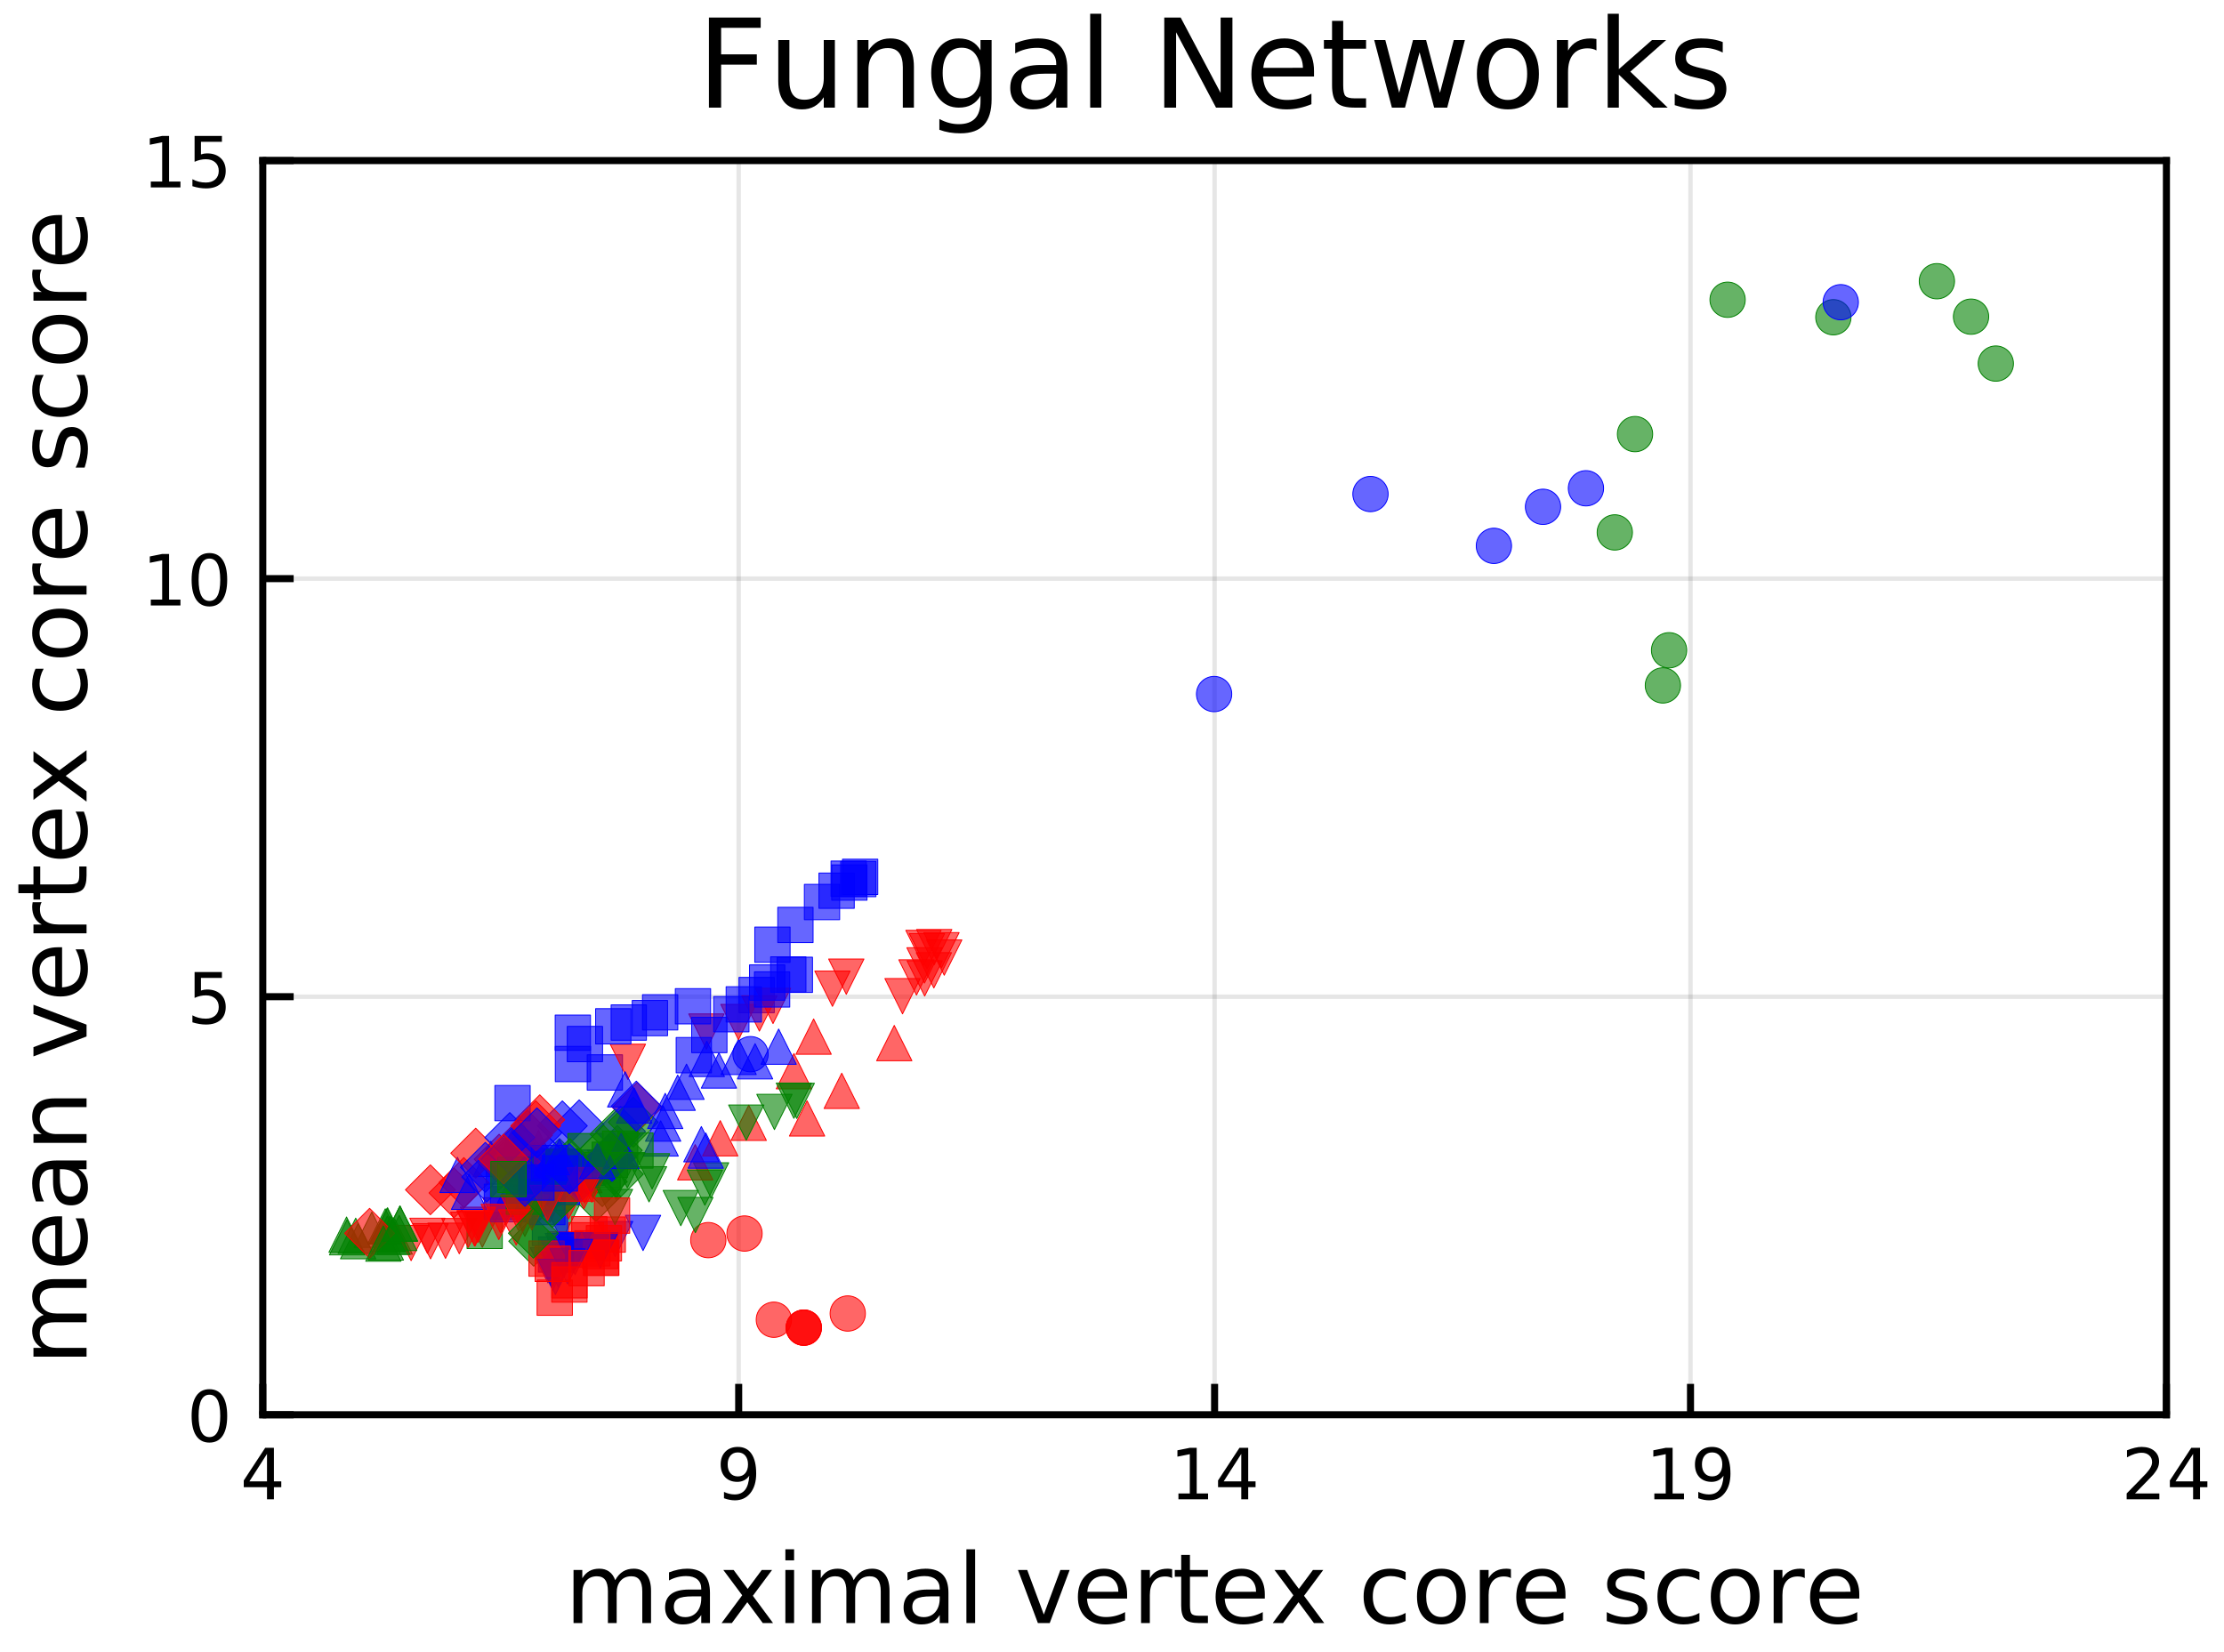 <?xml version="1.0" encoding="utf-8" standalone="no"?>
<!DOCTYPE svg PUBLIC "-//W3C//DTD SVG 1.1//EN"
  "http://www.w3.org/Graphics/SVG/1.1/DTD/svg11.dtd">
<!-- Created with matplotlib (http://matplotlib.org/) -->
<svg height="187.2pt" version="1.1" viewBox="0 0 252 187.2" width="252pt" xmlns="http://www.w3.org/2000/svg" xmlns:xlink="http://www.w3.org/1999/xlink">
 <defs>
  <style type="text/css">
*{stroke-linecap:butt;stroke-linejoin:round;}
  </style>
 </defs>
 <g id="figure_1">
  <g id="patch_1">
   <path d="M 0 187.2 
L 252 187.2 
L 252 0 
L 0 0 
z
" style="fill:#ffffff;"/>
  </g>
  <g id="axes_1">
   <g id="patch_2">
    <path d="M 29.775 160.305 
L 245.475 160.305 
L 245.475 18.195 
L 29.775 18.195 
z
" style="fill:#ffffff;"/>
   </g>
   <g id="matplotlib.axis_1">
    <g id="xtick_1">
     <g id="line2d_1">
      <path clip-path="url(#p093eaed058)" d="M 29.775 160.305 
L 29.775 18.195 
" style="fill:none;opacity:0.1;stroke:#000000;stroke-linecap:square;stroke-width:0.5;"/>
     </g>
     <g id="line2d_2">
      <defs>
       <path d="M 0 0 
L 0 -3.5 
" id="mbe313db413" style="stroke:#000000;stroke-width:0.8;"/>
      </defs>
      <g>
       <use style="stroke:#000000;stroke-width:0.8;" x="29.775" xlink:href="#mbe313db413" y="160.305"/>
      </g>
     </g>
     <g id="text_1">
      <!-- 4 -->
      <defs>
       <path d="M 37.797 64.312 
L 12.891 25.391 
L 37.797 25.391 
z
M 35.203 72.906 
L 47.609 72.906 
L 47.609 25.391 
L 58.016 25.391 
L 58.016 17.188 
L 47.609 17.188 
L 47.609 0 
L 37.797 0 
L 37.797 17.188 
L 4.891 17.188 
L 4.891 26.703 
z
" id="DejaVuSans-34"/>
      </defs>
      <g transform="translate(27.23 169.884)scale(0.08 -0.08)">
       <use xlink:href="#DejaVuSans-34"/>
      </g>
     </g>
    </g>
    <g id="xtick_2">
     <g id="line2d_3">
      <path clip-path="url(#p093eaed058)" d="M 83.7 160.305 
L 83.7 18.195 
" style="fill:none;opacity:0.1;stroke:#000000;stroke-linecap:square;stroke-width:0.5;"/>
     </g>
     <g id="line2d_4">
      <g>
       <use style="stroke:#000000;stroke-width:0.8;" x="83.7" xlink:href="#mbe313db413" y="160.305"/>
      </g>
     </g>
     <g id="text_2">
      <!-- 9 -->
      <defs>
       <path d="M 10.984 1.516 
L 10.984 10.5 
Q 14.703 8.734 18.5 7.812 
Q 22.312 6.891 25.984 6.891 
Q 35.75 6.891 40.891 13.453 
Q 46.047 20.016 46.781 33.406 
Q 43.953 29.203 39.594 26.953 
Q 35.25 24.703 29.984 24.703 
Q 19.047 24.703 12.672 31.312 
Q 6.297 37.938 6.297 49.422 
Q 6.297 60.641 12.938 67.422 
Q 19.578 74.219 30.609 74.219 
Q 43.266 74.219 49.922 64.516 
Q 56.594 54.828 56.594 36.375 
Q 56.594 19.141 48.406 8.859 
Q 40.234 -1.422 26.422 -1.422 
Q 22.703 -1.422 18.891 -0.688 
Q 15.094 0.047 10.984 1.516 
z
M 30.609 32.422 
Q 37.25 32.422 41.125 36.953 
Q 45.016 41.5 45.016 49.422 
Q 45.016 57.281 41.125 61.844 
Q 37.25 66.406 30.609 66.406 
Q 23.969 66.406 20.094 61.844 
Q 16.219 57.281 16.219 49.422 
Q 16.219 41.5 20.094 36.953 
Q 23.969 32.422 30.609 32.422 
z
" id="DejaVuSans-39"/>
      </defs>
      <g transform="translate(81.155 169.884)scale(0.08 -0.08)">
       <use xlink:href="#DejaVuSans-39"/>
      </g>
     </g>
    </g>
    <g id="xtick_3">
     <g id="line2d_5">
      <path clip-path="url(#p093eaed058)" d="M 137.625 160.305 
L 137.625 18.195 
" style="fill:none;opacity:0.1;stroke:#000000;stroke-linecap:square;stroke-width:0.5;"/>
     </g>
     <g id="line2d_6">
      <g>
       <use style="stroke:#000000;stroke-width:0.8;" x="137.625" xlink:href="#mbe313db413" y="160.305"/>
      </g>
     </g>
     <g id="text_3">
      <!-- 14 -->
      <defs>
       <path d="M 12.406 8.297 
L 28.516 8.297 
L 28.516 63.922 
L 10.984 60.406 
L 10.984 69.391 
L 28.422 72.906 
L 38.281 72.906 
L 38.281 8.297 
L 54.391 8.297 
L 54.391 0 
L 12.406 0 
z
" id="DejaVuSans-31"/>
      </defs>
      <g transform="translate(132.535 169.884)scale(0.08 -0.08)">
       <use xlink:href="#DejaVuSans-31"/>
       <use x="63.623" xlink:href="#DejaVuSans-34"/>
      </g>
     </g>
    </g>
    <g id="xtick_4">
     <g id="line2d_7">
      <path clip-path="url(#p093eaed058)" d="M 191.55 160.305 
L 191.55 18.195 
" style="fill:none;opacity:0.1;stroke:#000000;stroke-linecap:square;stroke-width:0.5;"/>
     </g>
     <g id="line2d_8">
      <g>
       <use style="stroke:#000000;stroke-width:0.8;" x="191.55" xlink:href="#mbe313db413" y="160.305"/>
      </g>
     </g>
     <g id="text_4">
      <!-- 19 -->
      <g transform="translate(186.46 169.884)scale(0.08 -0.08)">
       <use xlink:href="#DejaVuSans-31"/>
       <use x="63.623" xlink:href="#DejaVuSans-39"/>
      </g>
     </g>
    </g>
    <g id="xtick_5">
     <g id="line2d_9">
      <path clip-path="url(#p093eaed058)" d="M 245.475 160.305 
L 245.475 18.195 
" style="fill:none;opacity:0.1;stroke:#000000;stroke-linecap:square;stroke-width:0.5;"/>
     </g>
     <g id="line2d_10">
      <g>
       <use style="stroke:#000000;stroke-width:0.8;" x="245.475" xlink:href="#mbe313db413" y="160.305"/>
      </g>
     </g>
     <g id="text_5">
      <!-- 24 -->
      <defs>
       <path d="M 19.188 8.297 
L 53.609 8.297 
L 53.609 0 
L 7.328 0 
L 7.328 8.297 
Q 12.938 14.109 22.625 23.891 
Q 32.328 33.688 34.812 36.531 
Q 39.547 41.844 41.422 45.531 
Q 43.312 49.219 43.312 52.781 
Q 43.312 58.594 39.234 62.25 
Q 35.156 65.922 28.609 65.922 
Q 23.969 65.922 18.812 64.312 
Q 13.672 62.703 7.812 59.422 
L 7.812 69.391 
Q 13.766 71.781 18.938 73 
Q 24.125 74.219 28.422 74.219 
Q 39.75 74.219 46.484 68.547 
Q 53.219 62.891 53.219 53.422 
Q 53.219 48.922 51.531 44.891 
Q 49.859 40.875 45.406 35.406 
Q 44.188 33.984 37.641 27.219 
Q 31.109 20.453 19.188 8.297 
z
" id="DejaVuSans-32"/>
      </defs>
      <g transform="translate(240.385 169.884)scale(0.08 -0.08)">
       <use xlink:href="#DejaVuSans-32"/>
       <use x="63.623" xlink:href="#DejaVuSans-34"/>
      </g>
     </g>
    </g>
    <g id="text_6">
     <!-- maximal vertex core score -->
     <defs>
      <path d="M 52 44.188 
Q 55.375 50.25 60.062 53.125 
Q 64.75 56 71.094 56 
Q 79.641 56 84.281 50.016 
Q 88.922 44.047 88.922 33.016 
L 88.922 0 
L 79.891 0 
L 79.891 32.719 
Q 79.891 40.578 77.094 44.375 
Q 74.312 48.188 68.609 48.188 
Q 61.625 48.188 57.562 43.547 
Q 53.516 38.922 53.516 30.906 
L 53.516 0 
L 44.484 0 
L 44.484 32.719 
Q 44.484 40.625 41.703 44.406 
Q 38.922 48.188 33.109 48.188 
Q 26.219 48.188 22.156 43.531 
Q 18.109 38.875 18.109 30.906 
L 18.109 0 
L 9.078 0 
L 9.078 54.688 
L 18.109 54.688 
L 18.109 46.188 
Q 21.188 51.219 25.484 53.609 
Q 29.781 56 35.688 56 
Q 41.656 56 45.828 52.969 
Q 50 49.953 52 44.188 
z
" id="DejaVuSans-6d"/>
      <path d="M 34.281 27.484 
Q 23.391 27.484 19.188 25 
Q 14.984 22.516 14.984 16.5 
Q 14.984 11.719 18.141 8.906 
Q 21.297 6.109 26.703 6.109 
Q 34.188 6.109 38.703 11.406 
Q 43.219 16.703 43.219 25.484 
L 43.219 27.484 
z
M 52.203 31.203 
L 52.203 0 
L 43.219 0 
L 43.219 8.297 
Q 40.141 3.328 35.547 0.953 
Q 30.953 -1.422 24.312 -1.422 
Q 15.922 -1.422 10.953 3.297 
Q 6 8.016 6 15.922 
Q 6 25.141 12.172 29.828 
Q 18.359 34.516 30.609 34.516 
L 43.219 34.516 
L 43.219 35.406 
Q 43.219 41.609 39.141 45 
Q 35.062 48.391 27.688 48.391 
Q 23 48.391 18.547 47.266 
Q 14.109 46.141 10.016 43.891 
L 10.016 52.203 
Q 14.938 54.109 19.578 55.047 
Q 24.219 56 28.609 56 
Q 40.484 56 46.344 49.844 
Q 52.203 43.703 52.203 31.203 
z
" id="DejaVuSans-61"/>
      <path d="M 54.891 54.688 
L 35.109 28.078 
L 55.906 0 
L 45.312 0 
L 29.391 21.484 
L 13.484 0 
L 2.875 0 
L 24.125 28.609 
L 4.688 54.688 
L 15.281 54.688 
L 29.781 35.203 
L 44.281 54.688 
z
" id="DejaVuSans-78"/>
      <path d="M 9.422 54.688 
L 18.406 54.688 
L 18.406 0 
L 9.422 0 
z
M 9.422 75.984 
L 18.406 75.984 
L 18.406 64.594 
L 9.422 64.594 
z
" id="DejaVuSans-69"/>
      <path d="M 9.422 75.984 
L 18.406 75.984 
L 18.406 0 
L 9.422 0 
z
" id="DejaVuSans-6c"/>
      <path id="DejaVuSans-20"/>
      <path d="M 2.984 54.688 
L 12.5 54.688 
L 29.594 8.797 
L 46.688 54.688 
L 56.203 54.688 
L 35.688 0 
L 23.484 0 
z
" id="DejaVuSans-76"/>
      <path d="M 56.203 29.594 
L 56.203 25.203 
L 14.891 25.203 
Q 15.484 15.922 20.484 11.062 
Q 25.484 6.203 34.422 6.203 
Q 39.594 6.203 44.453 7.469 
Q 49.312 8.734 54.109 11.281 
L 54.109 2.781 
Q 49.266 0.734 44.188 -0.344 
Q 39.109 -1.422 33.891 -1.422 
Q 20.797 -1.422 13.156 6.188 
Q 5.516 13.812 5.516 26.812 
Q 5.516 40.234 12.766 48.109 
Q 20.016 56 32.328 56 
Q 43.359 56 49.781 48.891 
Q 56.203 41.797 56.203 29.594 
z
M 47.219 32.234 
Q 47.125 39.594 43.094 43.984 
Q 39.062 48.391 32.422 48.391 
Q 24.906 48.391 20.391 44.141 
Q 15.875 39.891 15.188 32.172 
z
" id="DejaVuSans-65"/>
      <path d="M 41.109 46.297 
Q 39.594 47.172 37.812 47.578 
Q 36.031 48 33.891 48 
Q 26.266 48 22.188 43.047 
Q 18.109 38.094 18.109 28.812 
L 18.109 0 
L 9.078 0 
L 9.078 54.688 
L 18.109 54.688 
L 18.109 46.188 
Q 20.953 51.172 25.484 53.578 
Q 30.031 56 36.531 56 
Q 37.453 56 38.578 55.875 
Q 39.703 55.766 41.062 55.516 
z
" id="DejaVuSans-72"/>
      <path d="M 18.312 70.219 
L 18.312 54.688 
L 36.812 54.688 
L 36.812 47.703 
L 18.312 47.703 
L 18.312 18.016 
Q 18.312 11.328 20.141 9.422 
Q 21.969 7.516 27.594 7.516 
L 36.812 7.516 
L 36.812 0 
L 27.594 0 
Q 17.188 0 13.234 3.875 
Q 9.281 7.766 9.281 18.016 
L 9.281 47.703 
L 2.688 47.703 
L 2.688 54.688 
L 9.281 54.688 
L 9.281 70.219 
z
" id="DejaVuSans-74"/>
      <path d="M 48.781 52.594 
L 48.781 44.188 
Q 44.969 46.297 41.141 47.344 
Q 37.312 48.391 33.406 48.391 
Q 24.656 48.391 19.812 42.844 
Q 14.984 37.312 14.984 27.297 
Q 14.984 17.281 19.812 11.734 
Q 24.656 6.203 33.406 6.203 
Q 37.312 6.203 41.141 7.25 
Q 44.969 8.297 48.781 10.406 
L 48.781 2.094 
Q 45.016 0.344 40.984 -0.531 
Q 36.969 -1.422 32.422 -1.422 
Q 20.062 -1.422 12.781 6.344 
Q 5.516 14.109 5.516 27.297 
Q 5.516 40.672 12.859 48.328 
Q 20.219 56 33.016 56 
Q 37.156 56 41.109 55.141 
Q 45.062 54.297 48.781 52.594 
z
" id="DejaVuSans-63"/>
      <path d="M 30.609 48.391 
Q 23.391 48.391 19.188 42.75 
Q 14.984 37.109 14.984 27.297 
Q 14.984 17.484 19.156 11.844 
Q 23.344 6.203 30.609 6.203 
Q 37.797 6.203 41.984 11.859 
Q 46.188 17.531 46.188 27.297 
Q 46.188 37.016 41.984 42.703 
Q 37.797 48.391 30.609 48.391 
z
M 30.609 56 
Q 42.328 56 49.016 48.375 
Q 55.719 40.766 55.719 27.297 
Q 55.719 13.875 49.016 6.219 
Q 42.328 -1.422 30.609 -1.422 
Q 18.844 -1.422 12.172 6.219 
Q 5.516 13.875 5.516 27.297 
Q 5.516 40.766 12.172 48.375 
Q 18.844 56 30.609 56 
z
" id="DejaVuSans-6f"/>
      <path d="M 44.281 53.078 
L 44.281 44.578 
Q 40.484 46.531 36.375 47.5 
Q 32.281 48.484 27.875 48.484 
Q 21.188 48.484 17.844 46.438 
Q 14.5 44.391 14.5 40.281 
Q 14.5 37.156 16.891 35.375 
Q 19.281 33.594 26.516 31.984 
L 29.594 31.297 
Q 39.156 29.25 43.188 25.516 
Q 47.219 21.781 47.219 15.094 
Q 47.219 7.469 41.188 3.016 
Q 35.156 -1.422 24.609 -1.422 
Q 20.219 -1.422 15.453 -0.562 
Q 10.688 0.297 5.422 2 
L 5.422 11.281 
Q 10.406 8.688 15.234 7.391 
Q 20.062 6.109 24.812 6.109 
Q 31.156 6.109 34.562 8.281 
Q 37.984 10.453 37.984 14.406 
Q 37.984 18.062 35.516 20.016 
Q 33.062 21.969 24.703 23.781 
L 21.578 24.516 
Q 13.234 26.266 9.516 29.906 
Q 5.812 33.547 5.812 39.891 
Q 5.812 47.609 11.281 51.797 
Q 16.75 56 26.812 56 
Q 31.781 56 36.172 55.266 
Q 40.578 54.547 44.281 53.078 
z
" id="DejaVuSans-73"/>
     </defs>
     <g transform="translate(63.988 183.906)scale(0.11 -0.11)">
      <use xlink:href="#DejaVuSans-6d"/>
      <use x="97.412" xlink:href="#DejaVuSans-61"/>
      <use x="158.691" xlink:href="#DejaVuSans-78"/>
      <use x="217.871" xlink:href="#DejaVuSans-69"/>
      <use x="245.654" xlink:href="#DejaVuSans-6d"/>
      <use x="343.066" xlink:href="#DejaVuSans-61"/>
      <use x="404.346" xlink:href="#DejaVuSans-6c"/>
      <use x="432.129" xlink:href="#DejaVuSans-20"/>
      <use x="463.916" xlink:href="#DejaVuSans-76"/>
      <use x="523.096" xlink:href="#DejaVuSans-65"/>
      <use x="584.619" xlink:href="#DejaVuSans-72"/>
      <use x="625.732" xlink:href="#DejaVuSans-74"/>
      <use x="664.941" xlink:href="#DejaVuSans-65"/>
      <use x="726.449" xlink:href="#DejaVuSans-78"/>
      <use x="785.629" xlink:href="#DejaVuSans-20"/>
      <use x="817.416" xlink:href="#DejaVuSans-63"/>
      <use x="872.396" xlink:href="#DejaVuSans-6f"/>
      <use x="933.578" xlink:href="#DejaVuSans-72"/>
      <use x="974.66" xlink:href="#DejaVuSans-65"/>
      <use x="1036.184" xlink:href="#DejaVuSans-20"/>
      <use x="1067.971" xlink:href="#DejaVuSans-73"/>
      <use x="1120.07" xlink:href="#DejaVuSans-63"/>
      <use x="1175.051" xlink:href="#DejaVuSans-6f"/>
      <use x="1236.232" xlink:href="#DejaVuSans-72"/>
      <use x="1277.314" xlink:href="#DejaVuSans-65"/>
     </g>
    </g>
   </g>
   <g id="matplotlib.axis_2">
    <g id="ytick_1">
     <g id="line2d_11">
      <path clip-path="url(#p093eaed058)" d="M 29.775 160.305 
L 245.475 160.305 
" style="fill:none;opacity:0.1;stroke:#000000;stroke-linecap:square;stroke-width:0.5;"/>
     </g>
     <g id="line2d_12">
      <defs>
       <path d="M 0 0 
L 3.5 0 
" id="m9e844aff00" style="stroke:#000000;stroke-width:0.8;"/>
      </defs>
      <g>
       <use style="stroke:#000000;stroke-width:0.8;" x="29.775" xlink:href="#m9e844aff00" y="160.305"/>
      </g>
     </g>
     <g id="text_7">
      <!-- 0 -->
      <defs>
       <path d="M 31.781 66.406 
Q 24.172 66.406 20.328 58.906 
Q 16.5 51.422 16.5 36.375 
Q 16.5 21.391 20.328 13.891 
Q 24.172 6.391 31.781 6.391 
Q 39.453 6.391 43.281 13.891 
Q 47.125 21.391 47.125 36.375 
Q 47.125 51.422 43.281 58.906 
Q 39.453 66.406 31.781 66.406 
z
M 31.781 74.219 
Q 44.047 74.219 50.516 64.516 
Q 56.984 54.828 56.984 36.375 
Q 56.984 17.969 50.516 8.266 
Q 44.047 -1.422 31.781 -1.422 
Q 19.531 -1.422 13.062 8.266 
Q 6.594 17.969 6.594 36.375 
Q 6.594 54.828 13.062 64.516 
Q 19.531 74.219 31.781 74.219 
z
" id="DejaVuSans-30"/>
      </defs>
      <g transform="translate(21.185 163.345)scale(0.08 -0.08)">
       <use xlink:href="#DejaVuSans-30"/>
      </g>
     </g>
    </g>
    <g id="ytick_2">
     <g id="line2d_13">
      <path clip-path="url(#p093eaed058)" d="M 29.775 112.935 
L 245.475 112.935 
" style="fill:none;opacity:0.1;stroke:#000000;stroke-linecap:square;stroke-width:0.5;"/>
     </g>
     <g id="line2d_14">
      <g>
       <use style="stroke:#000000;stroke-width:0.8;" x="29.775" xlink:href="#m9e844aff00" y="112.935"/>
      </g>
     </g>
     <g id="text_8">
      <!-- 5 -->
      <defs>
       <path d="M 10.797 72.906 
L 49.516 72.906 
L 49.516 64.594 
L 19.828 64.594 
L 19.828 46.734 
Q 21.969 47.469 24.109 47.828 
Q 26.266 48.188 28.422 48.188 
Q 40.625 48.188 47.75 41.5 
Q 54.891 34.812 54.891 23.391 
Q 54.891 11.625 47.562 5.094 
Q 40.234 -1.422 26.906 -1.422 
Q 22.312 -1.422 17.547 -0.641 
Q 12.797 0.141 7.719 1.703 
L 7.719 11.625 
Q 12.109 9.234 16.797 8.062 
Q 21.484 6.891 26.703 6.891 
Q 35.156 6.891 40.078 11.328 
Q 45.016 15.766 45.016 23.391 
Q 45.016 31 40.078 35.438 
Q 35.156 39.891 26.703 39.891 
Q 22.75 39.891 18.812 39.016 
Q 14.891 38.141 10.797 36.281 
z
" id="DejaVuSans-35"/>
      </defs>
      <g transform="translate(21.185 115.974)scale(0.08 -0.08)">
       <use xlink:href="#DejaVuSans-35"/>
      </g>
     </g>
    </g>
    <g id="ytick_3">
     <g id="line2d_15">
      <path clip-path="url(#p093eaed058)" d="M 29.775 65.565 
L 245.475 65.565 
" style="fill:none;opacity:0.1;stroke:#000000;stroke-linecap:square;stroke-width:0.5;"/>
     </g>
     <g id="line2d_16">
      <g>
       <use style="stroke:#000000;stroke-width:0.8;" x="29.775" xlink:href="#m9e844aff00" y="65.565"/>
      </g>
     </g>
     <g id="text_9">
      <!-- 10 -->
      <g transform="translate(16.095 68.604)scale(0.08 -0.08)">
       <use xlink:href="#DejaVuSans-31"/>
       <use x="63.623" xlink:href="#DejaVuSans-30"/>
      </g>
     </g>
    </g>
    <g id="ytick_4">
     <g id="line2d_17">
      <path clip-path="url(#p093eaed058)" d="M 29.775 18.195 
L 245.475 18.195 
" style="fill:none;opacity:0.1;stroke:#000000;stroke-linecap:square;stroke-width:0.5;"/>
     </g>
     <g id="line2d_18">
      <g>
       <use style="stroke:#000000;stroke-width:0.8;" x="29.775" xlink:href="#m9e844aff00" y="18.195"/>
      </g>
     </g>
     <g id="text_10">
      <!-- 15 -->
      <g transform="translate(16.095 21.234)scale(0.08 -0.08)">
       <use xlink:href="#DejaVuSans-31"/>
       <use x="63.623" xlink:href="#DejaVuSans-35"/>
      </g>
     </g>
    </g>
    <g id="text_11">
     <!-- mean vertex core score -->
     <defs>
      <path d="M 54.891 33.016 
L 54.891 0 
L 45.906 0 
L 45.906 32.719 
Q 45.906 40.484 42.875 44.328 
Q 39.844 48.188 33.797 48.188 
Q 26.516 48.188 22.312 43.547 
Q 18.109 38.922 18.109 30.906 
L 18.109 0 
L 9.078 0 
L 9.078 54.688 
L 18.109 54.688 
L 18.109 46.188 
Q 21.344 51.125 25.703 53.562 
Q 30.078 56 35.797 56 
Q 45.219 56 50.047 50.172 
Q 54.891 44.344 54.891 33.016 
z
" id="DejaVuSans-6e"/>
     </defs>
     <g transform="translate(9.807 154.718)rotate(-90)scale(0.11 -0.11)">
      <use xlink:href="#DejaVuSans-6d"/>
      <use x="97.412" xlink:href="#DejaVuSans-65"/>
      <use x="158.936" xlink:href="#DejaVuSans-61"/>
      <use x="220.215" xlink:href="#DejaVuSans-6e"/>
      <use x="283.594" xlink:href="#DejaVuSans-20"/>
      <use x="315.381" xlink:href="#DejaVuSans-76"/>
      <use x="374.561" xlink:href="#DejaVuSans-65"/>
      <use x="436.084" xlink:href="#DejaVuSans-72"/>
      <use x="477.197" xlink:href="#DejaVuSans-74"/>
      <use x="516.406" xlink:href="#DejaVuSans-65"/>
      <use x="577.914" xlink:href="#DejaVuSans-78"/>
      <use x="637.094" xlink:href="#DejaVuSans-20"/>
      <use x="668.881" xlink:href="#DejaVuSans-63"/>
      <use x="723.861" xlink:href="#DejaVuSans-6f"/>
      <use x="785.043" xlink:href="#DejaVuSans-72"/>
      <use x="826.125" xlink:href="#DejaVuSans-65"/>
      <use x="887.648" xlink:href="#DejaVuSans-20"/>
      <use x="919.436" xlink:href="#DejaVuSans-73"/>
      <use x="971.535" xlink:href="#DejaVuSans-63"/>
      <use x="1026.516" xlink:href="#DejaVuSans-6f"/>
      <use x="1087.697" xlink:href="#DejaVuSans-72"/>
      <use x="1128.779" xlink:href="#DejaVuSans-65"/>
     </g>
    </g>
   </g>
   <g id="PathCollection_1"/>
   <g id="PathCollection_2"/>
   <g id="patch_3">
    <path d="M 29.775 160.305 
L 29.775 18.195 
" style="fill:none;stroke:#000000;stroke-linecap:square;stroke-linejoin:miter;stroke-width:0.8;"/>
   </g>
   <g id="patch_4">
    <path d="M 245.475 160.305 
L 245.475 18.195 
" style="fill:none;stroke:#000000;stroke-linecap:square;stroke-linejoin:miter;stroke-width:0.8;"/>
   </g>
   <g id="patch_5">
    <path d="M 29.775 160.305 
L 245.475 160.305 
" style="fill:none;stroke:#000000;stroke-linecap:square;stroke-linejoin:miter;stroke-width:0.8;"/>
   </g>
   <g id="patch_6">
    <path d="M 29.775 18.195 
L 245.475 18.195 
" style="fill:none;stroke:#000000;stroke-linecap:square;stroke-linejoin:miter;stroke-width:0.8;"/>
   </g>
   <g id="text_12">
    <!-- Fungal Networks -->
    <defs>
     <path d="M 9.812 72.906 
L 51.703 72.906 
L 51.703 64.594 
L 19.672 64.594 
L 19.672 43.109 
L 48.578 43.109 
L 48.578 34.812 
L 19.672 34.812 
L 19.672 0 
L 9.812 0 
z
" id="DejaVuSans-46"/>
     <path d="M 8.5 21.578 
L 8.5 54.688 
L 17.484 54.688 
L 17.484 21.922 
Q 17.484 14.156 20.5 10.266 
Q 23.531 6.391 29.594 6.391 
Q 36.859 6.391 41.078 11.031 
Q 45.312 15.672 45.312 23.688 
L 45.312 54.688 
L 54.297 54.688 
L 54.297 0 
L 45.312 0 
L 45.312 8.406 
Q 42.047 3.422 37.719 1 
Q 33.406 -1.422 27.688 -1.422 
Q 18.266 -1.422 13.375 4.438 
Q 8.5 10.297 8.5 21.578 
z
M 31.109 56 
z
" id="DejaVuSans-75"/>
     <path d="M 45.406 27.984 
Q 45.406 37.75 41.375 43.109 
Q 37.359 48.484 30.078 48.484 
Q 22.859 48.484 18.828 43.109 
Q 14.797 37.75 14.797 27.984 
Q 14.797 18.266 18.828 12.891 
Q 22.859 7.516 30.078 7.516 
Q 37.359 7.516 41.375 12.891 
Q 45.406 18.266 45.406 27.984 
z
M 54.391 6.781 
Q 54.391 -7.172 48.188 -13.984 
Q 42 -20.797 29.203 -20.797 
Q 24.469 -20.797 20.266 -20.094 
Q 16.062 -19.391 12.109 -17.922 
L 12.109 -9.188 
Q 16.062 -11.328 19.922 -12.344 
Q 23.781 -13.375 27.781 -13.375 
Q 36.625 -13.375 41.016 -8.766 
Q 45.406 -4.156 45.406 5.172 
L 45.406 9.625 
Q 42.625 4.781 38.281 2.391 
Q 33.938 0 27.875 0 
Q 17.828 0 11.672 7.656 
Q 5.516 15.328 5.516 27.984 
Q 5.516 40.672 11.672 48.328 
Q 17.828 56 27.875 56 
Q 33.938 56 38.281 53.609 
Q 42.625 51.219 45.406 46.391 
L 45.406 54.688 
L 54.391 54.688 
z
" id="DejaVuSans-67"/>
     <path d="M 9.812 72.906 
L 23.094 72.906 
L 55.422 11.922 
L 55.422 72.906 
L 64.984 72.906 
L 64.984 0 
L 51.703 0 
L 19.391 60.984 
L 19.391 0 
L 9.812 0 
z
" id="DejaVuSans-4e"/>
     <path d="M 4.203 54.688 
L 13.188 54.688 
L 24.422 12.016 
L 35.594 54.688 
L 46.188 54.688 
L 57.422 12.016 
L 68.609 54.688 
L 77.594 54.688 
L 63.281 0 
L 52.688 0 
L 40.922 44.828 
L 29.109 0 
L 18.5 0 
z
" id="DejaVuSans-77"/>
     <path d="M 9.078 75.984 
L 18.109 75.984 
L 18.109 31.109 
L 44.922 54.688 
L 56.391 54.688 
L 27.391 29.109 
L 57.625 0 
L 45.906 0 
L 18.109 26.703 
L 18.109 0 
L 9.078 0 
z
" id="DejaVuSans-6b"/>
    </defs>
    <g transform="translate(78.955 12.195)scale(0.14 -0.14)">
     <use xlink:href="#DejaVuSans-46"/>
     <use x="57.441" xlink:href="#DejaVuSans-75"/>
     <use x="120.82" xlink:href="#DejaVuSans-6e"/>
     <use x="184.199" xlink:href="#DejaVuSans-67"/>
     <use x="247.676" xlink:href="#DejaVuSans-61"/>
     <use x="308.955" xlink:href="#DejaVuSans-6c"/>
     <use x="336.738" xlink:href="#DejaVuSans-20"/>
     <use x="368.525" xlink:href="#DejaVuSans-4e"/>
     <use x="443.33" xlink:href="#DejaVuSans-65"/>
     <use x="504.854" xlink:href="#DejaVuSans-74"/>
     <use x="544.062" xlink:href="#DejaVuSans-77"/>
     <use x="625.85" xlink:href="#DejaVuSans-6f"/>
     <use x="687.031" xlink:href="#DejaVuSans-72"/>
     <use x="728.145" xlink:href="#DejaVuSans-6b"/>
     <use x="786.055" xlink:href="#DejaVuSans-73"/>
    </g>
   </g>
   <g id="PathCollection_3"/>
   <g id="PathCollection_4"/>
   <g id="PathCollection_5"/>
   <g id="PathCollection_6"/>
   <g id="PathCollection_7"/>
   <g id="PathCollection_8"/>
   <g id="PathCollection_9"/>
   <g id="PathCollection_10"/>
   <g id="PathCollection_11"/>
   <g id="PathCollection_12"/>
   <g id="PathCollection_13"/>
   <g id="PathCollection_14"/>
   <g id="PathCollection_15"/>
   <g id="PathCollection_16">
    <defs>
     <path d="M -0 2 
L 2 -2 
L -2 -2 
z
" id="mee3a96a05a" style="stroke:#008000;stroke-width:0.1;"/>
    </defs>
    <g clip-path="url(#p093eaed058)">
     <use style="fill:#008000;fill-opacity:0.6;stroke:#008000;stroke-width:0.1;" x="63.667" xlink:href="#mee3a96a05a" y="138.526"/>
    </g>
   </g>
   <g id="PathCollection_17">
    <defs>
     <path d="M -2 2 
L 2 2 
L 2 -2 
L -2 -2 
z
" id="m9597fe92a5" style="stroke:#ff0000;stroke-width:0.1;"/>
    </defs>
    <g clip-path="url(#p093eaed058)">
     <use style="fill:#ff0000;fill-opacity:0.6;stroke:#ff0000;stroke-width:0.1;" x="64.062" xlink:href="#m9597fe92a5" y="141.577"/>
    </g>
   </g>
   <g id="PathCollection_18">
    <defs>
     <path d="M -0 2 
L 2 -2 
L -2 -2 
z
" id="m250939597b" style="stroke:#ff0000;stroke-width:0.1;"/>
    </defs>
    <g clip-path="url(#p093eaed058)">
     <use style="fill:#ff0000;fill-opacity:0.6;stroke:#ff0000;stroke-width:0.1;" x="103.844" xlink:href="#m250939597b" y="110.754"/>
    </g>
   </g>
   <g id="PathCollection_19">
    <defs>
     <path d="M -2 2 
L 2 2 
L 2 -2 
L -2 -2 
z
" id="ma54f6dbcf1" style="stroke:#0000ff;stroke-width:0.1;"/>
    </defs>
    <g clip-path="url(#p093eaed058)">
     <use style="fill:#0000ff;fill-opacity:0.6;stroke:#0000ff;stroke-width:0.1;" x="90.062" xlink:href="#ma54f6dbcf1" y="110.456"/>
    </g>
   </g>
   <g id="PathCollection_20">
    <g clip-path="url(#p093eaed058)">
     <use style="fill:#0000ff;fill-opacity:0.6;stroke:#0000ff;stroke-width:0.1;" x="85.734" xlink:href="#ma54f6dbcf1" y="112.749"/>
    </g>
   </g>
   <g id="PathCollection_21">
    <g clip-path="url(#p093eaed058)">
     <use style="fill:#ff0000;fill-opacity:0.6;stroke:#ff0000;stroke-width:0.1;" x="54.653" xlink:href="#m250939597b" y="139.332"/>
    </g>
   </g>
   <g id="PathCollection_22">
    <g clip-path="url(#p093eaed058)">
     <use style="fill:#0000ff;fill-opacity:0.6;stroke:#0000ff;stroke-width:0.1;" x="68.535" xlink:href="#ma54f6dbcf1" y="121.516"/>
    </g>
   </g>
   <g id="PathCollection_23">
    <defs>
     <path d="M -0 2.828 
L 2.828 0 
L 0 -2.828 
L -2.828 -0 
z
" id="m2bf9354ec1" style="stroke:#008000;stroke-width:0.1;"/>
    </defs>
    <g clip-path="url(#p093eaed058)">
     <use style="fill:#008000;fill-opacity:0.6;stroke:#008000;stroke-width:0.1;" x="69.945" xlink:href="#m2bf9354ec1" y="130.352"/>
    </g>
   </g>
   <g id="PathCollection_24">
    <g clip-path="url(#p093eaed058)">
     <use style="fill:#008000;fill-opacity:0.6;stroke:#008000;stroke-width:0.1;" x="69.807" xlink:href="#mee3a96a05a" y="133.886"/>
    </g>
   </g>
   <g id="PathCollection_25">
    <defs>
     <path d="M -0 2.828 
L 2.828 0 
L 0 -2.828 
L -2.828 -0 
z
" id="m0c57a3678c" style="stroke:#ff0000;stroke-width:0.1;"/>
    </defs>
    <g clip-path="url(#p093eaed058)">
     <use style="fill:#ff0000;fill-opacity:0.6;stroke:#ff0000;stroke-width:0.1;" x="51.438" xlink:href="#m0c57a3678c" y="135.17"/>
    </g>
   </g>
   <g id="PathCollection_26">
    <g clip-path="url(#p093eaed058)">
     <use style="fill:#008000;fill-opacity:0.6;stroke:#008000;stroke-width:0.1;" x="77.139" xlink:href="#mee3a96a05a" y="136.889"/>
    </g>
   </g>
   <g id="PathCollection_27">
    <g clip-path="url(#p093eaed058)">
     <use style="fill:#ff0000;fill-opacity:0.6;stroke:#ff0000;stroke-width:0.1;" x="62.323" xlink:href="#m250939597b" y="136.489"/>
    </g>
   </g>
   <g id="PathCollection_28">
    <g clip-path="url(#p093eaed058)">
     <use style="fill:#ff0000;fill-opacity:0.6;stroke:#ff0000;stroke-width:0.1;" x="87.591" xlink:href="#m250939597b" y="113.979"/>
    </g>
   </g>
   <g id="PathCollection_29">
    <defs>
     <path d="M -0 2 
L 2 -2 
L -2 -2 
z
" id="mbc75641d07" style="stroke:#0000ff;stroke-width:0.1;"/>
    </defs>
    <g clip-path="url(#p093eaed058)">
     <use style="fill:#0000ff;fill-opacity:0.6;stroke:#0000ff;stroke-width:0.1;" x="62.589" xlink:href="#mbc75641d07" y="143.85"/>
    </g>
   </g>
   <g id="PathCollection_30">
    <g clip-path="url(#p093eaed058)">
     <use style="fill:#0000ff;fill-opacity:0.6;stroke:#0000ff;stroke-width:0.1;" x="69.702" xlink:href="#mbc75641d07" y="140.399"/>
    </g>
   </g>
   <g id="PathCollection_31">
    <defs>
     <path d="M 0 -2 
L -2 2 
L 2 2 
z
" id="mc4c46e582a" style="stroke:#008000;stroke-width:0.1;"/>
    </defs>
    <g clip-path="url(#p093eaed058)">
     <use style="fill:#008000;fill-opacity:0.6;stroke:#008000;stroke-width:0.1;" x="39.331" xlink:href="#mc4c46e582a" y="140.195"/>
    </g>
   </g>
   <g id="PathCollection_32">
    <defs>
     <path d="M 0 2 
C 0.53 2 1.039 1.789 1.414 1.414 
C 1.789 1.039 2 0.53 2 0 
C 2 -0.53 1.789 -1.039 1.414 -1.414 
C 1.039 -1.789 0.53 -2 0 -2 
C -0.53 -2 -1.039 -1.789 -1.414 -1.414 
C -1.789 -1.039 -2 -0.53 -2 0 
C -2 0.53 -1.789 1.039 -1.414 1.414 
C -1.039 1.789 -0.53 2 0 2 
z
" id="m9a959ac65e" style="stroke:#0000ff;stroke-width:0.1;"/>
    </defs>
    <g clip-path="url(#p093eaed058)">
     <use style="fill:#0000ff;fill-opacity:0.6;stroke:#0000ff;stroke-width:0.1;" x="137.57" xlink:href="#m9a959ac65e" y="78.642"/>
    </g>
   </g>
   <g id="PathCollection_33">
    <g clip-path="url(#p093eaed058)">
     <use style="fill:#ff0000;fill-opacity:0.6;stroke:#ff0000;stroke-width:0.1;" x="68.428" xlink:href="#m9597fe92a5" y="140.871"/>
    </g>
   </g>
   <g id="PathCollection_34">
    <g clip-path="url(#p093eaed058)">
     <use style="fill:#ff0000;fill-opacity:0.6;stroke:#ff0000;stroke-width:0.1;" x="72.205" xlink:href="#m0c57a3678c" y="125.465"/>
    </g>
   </g>
   <g id="PathCollection_35">
    <g clip-path="url(#p093eaed058)">
     <use style="fill:#ff0000;fill-opacity:0.6;stroke:#ff0000;stroke-width:0.1;" x="80.043" xlink:href="#m250939597b" y="116.885"/>
    </g>
   </g>
   <g id="PathCollection_36">
    <defs>
     <path d="M 0 -2 
L -2 2 
L 2 2 
z
" id="mccb4dd6419" style="stroke:#0000ff;stroke-width:0.1;"/>
    </defs>
    <g clip-path="url(#p093eaed058)">
     <use style="fill:#0000ff;fill-opacity:0.6;stroke:#0000ff;stroke-width:0.1;" x="74.86" xlink:href="#mccb4dd6419" y="128.996"/>
    </g>
   </g>
   <g id="PathCollection_37">
    <g clip-path="url(#p093eaed058)">
     <use style="fill:#0000ff;fill-opacity:0.6;stroke:#0000ff;stroke-width:0.1;" x="62.079" xlink:href="#mbc75641d07" y="143.362"/>
    </g>
   </g>
   <g id="PathCollection_38">
    <g clip-path="url(#p093eaed058)">
     <use style="fill:#ff0000;fill-opacity:0.6;stroke:#ff0000;stroke-width:0.1;" x="52.041" xlink:href="#m250939597b" y="140.064"/>
    </g>
   </g>
   <g id="PathCollection_39">
    <g clip-path="url(#p093eaed058)">
     <use style="fill:#0000ff;fill-opacity:0.6;stroke:#0000ff;stroke-width:0.1;" x="93.141" xlink:href="#ma54f6dbcf1" y="102.208"/>
    </g>
   </g>
   <g id="PathCollection_40">
    <g clip-path="url(#p093eaed058)">
     <use style="fill:#ff0000;fill-opacity:0.6;stroke:#ff0000;stroke-width:0.1;" x="71.144" xlink:href="#m250939597b" y="120.315"/>
    </g>
   </g>
   <g id="PathCollection_41">
    <g clip-path="url(#p093eaed058)">
     <use style="fill:#ff0000;fill-opacity:0.6;stroke:#ff0000;stroke-width:0.1;" x="66.409" xlink:href="#m9597fe92a5" y="140.535"/>
    </g>
   </g>
   <g id="PathCollection_42">
    <defs>
     <path d="M 0 -2 
L -2 2 
L 2 2 
z
" id="m03a9f5e52f" style="stroke:#ff0000;stroke-width:0.1;"/>
    </defs>
    <g clip-path="url(#p093eaed058)">
     <use style="fill:#ff0000;fill-opacity:0.6;stroke:#ff0000;stroke-width:0.1;" x="61.016" xlink:href="#m03a9f5e52f" y="130.086"/>
    </g>
   </g>
   <g id="PathCollection_43">
    <g clip-path="url(#p093eaed058)">
     <use style="fill:#0000ff;fill-opacity:0.6;stroke:#0000ff;stroke-width:0.1;" x="65.202" xlink:href="#mbc75641d07" y="141.88"/>
    </g>
   </g>
   <g id="PathCollection_44">
    <g clip-path="url(#p093eaed058)">
     <use style="fill:#ff0000;fill-opacity:0.6;stroke:#ff0000;stroke-width:0.1;" x="66.778" xlink:href="#m9597fe92a5" y="139.847"/>
    </g>
   </g>
   <g id="PathCollection_45">
    <g clip-path="url(#p093eaed058)">
     <use style="fill:#0000ff;fill-opacity:0.6;stroke:#0000ff;stroke-width:0.1;" x="87.525" xlink:href="#ma54f6dbcf1" y="107.044"/>
    </g>
   </g>
   <g id="PathCollection_46">
    <g clip-path="url(#p093eaed058)">
     <use style="fill:#0000ff;fill-opacity:0.6;stroke:#0000ff;stroke-width:0.1;" x="63.778" xlink:href="#mbc75641d07" y="141.766"/>
    </g>
   </g>
   <g id="PathCollection_47">
    <g clip-path="url(#p093eaed058)">
     <use style="fill:#ff0000;fill-opacity:0.6;stroke:#ff0000;stroke-width:0.1;" x="95.377" xlink:href="#m03a9f5e52f" y="123.601"/>
    </g>
   </g>
   <g id="PathCollection_48">
    <defs>
     <path d="M 0 2 
C 0.53 2 1.039 1.789 1.414 1.414 
C 1.789 1.039 2 0.53 2 0 
C 2 -0.53 1.789 -1.039 1.414 -1.414 
C 1.039 -1.789 0.53 -2 0 -2 
C -0.53 -2 -1.039 -1.789 -1.414 -1.414 
C -1.789 -1.039 -2 -0.53 -2 0 
C -2 0.53 -1.789 1.039 -1.414 1.414 
C -1.039 1.789 -0.53 2 0 2 
z
" id="m82908f4597" style="stroke:#008000;stroke-width:0.1;"/>
    </defs>
    <g clip-path="url(#p093eaed058)">
     <use style="fill:#008000;fill-opacity:0.6;stroke:#008000;stroke-width:0.1;" x="189.122" xlink:href="#m82908f4597" y="73.681"/>
    </g>
   </g>
   <g id="PathCollection_49">
    <g clip-path="url(#p093eaed058)">
     <use style="fill:#ff0000;fill-opacity:0.6;stroke:#ff0000;stroke-width:0.1;" x="89.961" xlink:href="#m03a9f5e52f" y="121.374"/>
    </g>
   </g>
   <g id="PathCollection_50">
    <g clip-path="url(#p093eaed058)">
     <use style="fill:#008000;fill-opacity:0.6;stroke:#008000;stroke-width:0.1;" x="43.892" xlink:href="#mc4c46e582a" y="139.793"/>
    </g>
   </g>
   <g id="PathCollection_51">
    <g clip-path="url(#p093eaed058)">
     <use style="fill:#0000ff;fill-opacity:0.6;stroke:#0000ff;stroke-width:0.1;" x="60.273" xlink:href="#ma54f6dbcf1" y="133.489"/>
    </g>
   </g>
   <g id="PathCollection_52">
    <g clip-path="url(#p093eaed058)">
     <use style="fill:#ff0000;fill-opacity:0.6;stroke:#ff0000;stroke-width:0.1;" x="63.362" xlink:href="#m250939597b" y="134.719"/>
    </g>
   </g>
   <g id="PathCollection_53">
    <g clip-path="url(#p093eaed058)">
     <use style="fill:#008000;fill-opacity:0.6;stroke:#008000;stroke-width:0.1;" x="63.395" xlink:href="#m2bf9354ec1" y="131.837"/>
    </g>
   </g>
   <g id="PathCollection_54">
    <g clip-path="url(#p093eaed058)">
     <use style="fill:#ff0000;fill-opacity:0.6;stroke:#ff0000;stroke-width:0.1;" x="59.17" xlink:href="#m0c57a3678c" y="132.948"/>
    </g>
   </g>
   <g id="PathCollection_55">
    <g clip-path="url(#p093eaed058)">
     <use style="fill:#008000;fill-opacity:0.6;stroke:#008000;stroke-width:0.1;" x="43.917" xlink:href="#mc4c46e582a" y="138.848"/>
    </g>
   </g>
   <g id="PathCollection_56">
    <g clip-path="url(#p093eaed058)">
     <use style="fill:#ff0000;fill-opacity:0.6;stroke:#ff0000;stroke-width:0.1;" x="84.839" xlink:href="#m03a9f5e52f" y="127.222"/>
    </g>
   </g>
   <g id="PathCollection_57">
    <g clip-path="url(#p093eaed058)">
     <use style="fill:#ff0000;fill-opacity:0.6;stroke:#ff0000;stroke-width:0.1;" x="92.192" xlink:href="#m03a9f5e52f" y="117.457"/>
    </g>
   </g>
   <g id="PathCollection_58">
    <g clip-path="url(#p093eaed058)">
     <use style="fill:#008000;fill-opacity:0.6;stroke:#008000;stroke-width:0.1;" x="39.268" xlink:href="#mc4c46e582a" y="139.895"/>
    </g>
   </g>
   <g id="PathCollection_59">
    <g clip-path="url(#p093eaed058)">
     <use style="fill:#0000ff;fill-opacity:0.6;stroke:#0000ff;stroke-width:0.1;" x="71.246" xlink:href="#ma54f6dbcf1" y="115.863"/>
    </g>
   </g>
   <g id="PathCollection_60">
    <g clip-path="url(#p093eaed058)">
     <use style="fill:#ff0000;fill-opacity:0.6;stroke:#ff0000;stroke-width:0.1;" x="69.512" xlink:href="#m03a9f5e52f" y="130.493"/>
    </g>
   </g>
   <g id="PathCollection_61">
    <g clip-path="url(#p093eaed058)">
     <use style="fill:#0000ff;fill-opacity:0.6;stroke:#0000ff;stroke-width:0.1;" x="64.92" xlink:href="#ma54f6dbcf1" y="120.565"/>
    </g>
   </g>
   <g id="PathCollection_62">
    <g clip-path="url(#p093eaed058)">
     <use style="fill:#0000ff;fill-opacity:0.6;stroke:#0000ff;stroke-width:0.1;" x="96.24" xlink:href="#ma54f6dbcf1" y="100.003"/>
    </g>
   </g>
   <g id="PathCollection_63">
    <g clip-path="url(#p093eaed058)">
     <use style="fill:#ff0000;fill-opacity:0.6;stroke:#ff0000;stroke-width:0.1;" x="66.224" xlink:href="#m03a9f5e52f" y="133.157"/>
    </g>
   </g>
   <g id="PathCollection_64">
    <defs>
     <path d="M -2 2 
L 2 2 
L 2 -2 
L -2 -2 
z
" id="m17b1a2a09c" style="stroke:#008000;stroke-width:0.1;"/>
    </defs>
    <g clip-path="url(#p093eaed058)">
     <use style="fill:#008000;fill-opacity:0.6;stroke:#008000;stroke-width:0.1;" x="63.502" xlink:href="#m17b1a2a09c" y="132.197"/>
    </g>
   </g>
   <g id="PathCollection_65">
    <g clip-path="url(#p093eaed058)">
     <use style="fill:#ff0000;fill-opacity:0.6;stroke:#ff0000;stroke-width:0.1;" x="48.767" xlink:href="#m0c57a3678c" y="134.813"/>
    </g>
   </g>
   <g id="PathCollection_66">
    <g clip-path="url(#p093eaed058)">
     <use style="fill:#008000;fill-opacity:0.6;stroke:#008000;stroke-width:0.1;" x="68.566" xlink:href="#mee3a96a05a" y="132.327"/>
    </g>
   </g>
   <g id="PathCollection_67">
    <g clip-path="url(#p093eaed058)">
     <use style="fill:#0000ff;fill-opacity:0.6;stroke:#0000ff;stroke-width:0.1;" x="57.099" xlink:href="#ma54f6dbcf1" y="132.088"/>
    </g>
   </g>
   <g id="PathCollection_68">
    <g clip-path="url(#p093eaed058)">
     <use style="fill:#0000ff;fill-opacity:0.6;stroke:#0000ff;stroke-width:0.1;" x="78.52" xlink:href="#ma54f6dbcf1" y="114.02"/>
    </g>
   </g>
   <g id="PathCollection_69">
    <g clip-path="url(#p093eaed058)">
     <use style="fill:#ff0000;fill-opacity:0.6;stroke:#ff0000;stroke-width:0.1;" x="52.556" xlink:href="#m0c57a3678c" y="133.994"/>
    </g>
   </g>
   <g id="PathCollection_70">
    <g clip-path="url(#p093eaed058)">
     <use style="fill:#008000;fill-opacity:0.6;stroke:#008000;stroke-width:0.1;" x="54.919" xlink:href="#m17b1a2a09c" y="139.47"/>
    </g>
   </g>
   <g id="PathCollection_71">
    <g clip-path="url(#p093eaed058)">
     <use style="fill:#0000ff;fill-opacity:0.6;stroke:#0000ff;stroke-width:0.1;" x="74.801" xlink:href="#ma54f6dbcf1" y="114.705"/>
    </g>
   </g>
   <g id="PathCollection_72">
    <defs>
     <path d="M 0 2 
C 0.53 2 1.039 1.789 1.414 1.414 
C 1.789 1.039 2 0.53 2 0 
C 2 -0.53 1.789 -1.039 1.414 -1.414 
C 1.039 -1.789 0.53 -2 0 -2 
C -0.53 -2 -1.039 -1.789 -1.414 -1.414 
C -1.789 -1.039 -2 -0.53 -2 0 
C -2 0.53 -1.789 1.039 -1.414 1.414 
C -1.039 1.789 -0.53 2 0 2 
z
" id="m2d0999b25f" style="stroke:#ff0000;stroke-width:0.1;"/>
    </defs>
    <g clip-path="url(#p093eaed058)">
     <use style="fill:#ff0000;fill-opacity:0.6;stroke:#ff0000;stroke-width:0.1;" x="96.058" xlink:href="#m2d0999b25f" y="148.831"/>
    </g>
   </g>
   <g id="PathCollection_73">
    <g clip-path="url(#p093eaed058)">
     <use style="fill:#0000ff;fill-opacity:0.6;stroke:#0000ff;stroke-width:0.1;" x="51.834" xlink:href="#mccb4dd6419" y="133.131"/>
    </g>
   </g>
   <g id="PathCollection_74">
    <g clip-path="url(#p093eaed058)">
     <use style="fill:#008000;fill-opacity:0.6;stroke:#008000;stroke-width:0.1;" x="60.295" xlink:href="#m2bf9354ec1" y="136.265"/>
    </g>
   </g>
   <g id="PathCollection_75">
    <g clip-path="url(#p093eaed058)">
     <use style="fill:#ff0000;fill-opacity:0.6;stroke:#ff0000;stroke-width:0.1;" x="56.553" xlink:href="#m0c57a3678c" y="131.344"/>
    </g>
   </g>
   <g id="PathCollection_76">
    <g clip-path="url(#p093eaed058)">
     <use style="fill:#0000ff;fill-opacity:0.6;stroke:#0000ff;stroke-width:0.1;" x="83.692" xlink:href="#mccb4dd6419" y="119.754"/>
    </g>
   </g>
   <g id="PathCollection_77">
    <g clip-path="url(#p093eaed058)">
     <use style="fill:#ff0000;fill-opacity:0.6;stroke:#ff0000;stroke-width:0.1;" x="58.887" xlink:href="#m0c57a3678c" y="130.399"/>
    </g>
   </g>
   <g id="PathCollection_78">
    <g clip-path="url(#p093eaed058)">
     <use style="fill:#0000ff;fill-opacity:0.6;stroke:#0000ff;stroke-width:0.1;" x="97.254" xlink:href="#ma54f6dbcf1" y="99.602"/>
    </g>
   </g>
   <g id="PathCollection_79">
    <g clip-path="url(#p093eaed058)">
     <use style="fill:#ff0000;fill-opacity:0.6;stroke:#ff0000;stroke-width:0.1;" x="68.016" xlink:href="#m9597fe92a5" y="141.753"/>
    </g>
   </g>
   <g id="PathCollection_80">
    <g clip-path="url(#p093eaed058)">
     <use style="fill:#0000ff;fill-opacity:0.6;stroke:#0000ff;stroke-width:0.1;" x="66.411" xlink:href="#ma54f6dbcf1" y="132.309"/>
    </g>
   </g>
   <g id="PathCollection_81">
    <g clip-path="url(#p093eaed058)">
     <use style="fill:#0000ff;fill-opacity:0.6;stroke:#0000ff;stroke-width:0.1;" x="62.41" xlink:href="#ma54f6dbcf1" y="132.914"/>
    </g>
   </g>
   <g id="PathCollection_82">
    <g clip-path="url(#p093eaed058)">
     <use style="fill:#0000ff;fill-opacity:0.6;stroke:#0000ff;stroke-width:0.1;" x="55.618" xlink:href="#mccb4dd6419" y="131.315"/>
    </g>
   </g>
   <g id="PathCollection_83">
    <g clip-path="url(#p093eaed058)">
     <use style="fill:#0000ff;fill-opacity:0.6;stroke:#0000ff;stroke-width:0.1;" x="63.013" xlink:href="#ma54f6dbcf1" y="142.149"/>
    </g>
   </g>
   <g id="PathCollection_84">
    <g clip-path="url(#p093eaed058)">
     <use style="fill:#ff0000;fill-opacity:0.6;stroke:#ff0000;stroke-width:0.1;" x="53.903" xlink:href="#m0c57a3678c" y="130.663"/>
    </g>
   </g>
   <g id="PathCollection_85">
    <defs>
     <path d="M -0 2.828 
L 2.828 0 
L 0 -2.828 
L -2.828 -0 
z
" id="m96b7b41092" style="stroke:#0000ff;stroke-width:0.1;"/>
    </defs>
    <g clip-path="url(#p093eaed058)">
     <use style="fill:#0000ff;fill-opacity:0.6;stroke:#0000ff;stroke-width:0.1;" x="63.719" xlink:href="#m96b7b41092" y="127.567"/>
    </g>
   </g>
   <g id="PathCollection_86">
    <g clip-path="url(#p093eaed058)">
     <use style="fill:#0000ff;fill-opacity:0.6;stroke:#0000ff;stroke-width:0.1;" x="62.313" xlink:href="#ma54f6dbcf1" y="139.128"/>
    </g>
   </g>
   <g id="PathCollection_87">
    <g clip-path="url(#p093eaed058)">
     <use style="fill:#0000ff;fill-opacity:0.6;stroke:#0000ff;stroke-width:0.1;" x="68.922" xlink:href="#m96b7b41092" y="131.409"/>
    </g>
   </g>
   <g id="PathCollection_88">
    <g clip-path="url(#p093eaed058)">
     <use style="fill:#0000ff;fill-opacity:0.6;stroke:#0000ff;stroke-width:0.1;" x="65.628" xlink:href="#m96b7b41092" y="127.454"/>
    </g>
   </g>
   <g id="PathCollection_89">
    <g clip-path="url(#p093eaed058)">
     <use style="fill:#0000ff;fill-opacity:0.6;stroke:#0000ff;stroke-width:0.1;" x="89.32" xlink:href="#ma54f6dbcf1" y="110.42"/>
    </g>
   </g>
   <g id="PathCollection_90">
    <g clip-path="url(#p093eaed058)">
     <use style="fill:#008000;fill-opacity:0.6;stroke:#008000;stroke-width:0.1;" x="63.655" xlink:href="#m2bf9354ec1" y="135.155"/>
    </g>
   </g>
   <g id="PathCollection_91">
    <g clip-path="url(#p093eaed058)">
     <use style="fill:#ff0000;fill-opacity:0.6;stroke:#ff0000;stroke-width:0.1;" x="53.049" xlink:href="#m250939597b" y="139.352"/>
    </g>
   </g>
   <g id="PathCollection_92">
    <g clip-path="url(#p093eaed058)">
     <use style="fill:#008000;fill-opacity:0.6;stroke:#008000;stroke-width:0.1;" x="62.624" xlink:href="#m2bf9354ec1" y="134.327"/>
    </g>
   </g>
   <g id="PathCollection_93">
    <g clip-path="url(#p093eaed058)">
     <use style="fill:#0000ff;fill-opacity:0.6;stroke:#0000ff;stroke-width:0.1;" x="96.163" xlink:href="#ma54f6dbcf1" y="99.564"/>
    </g>
   </g>
   <g id="PathCollection_94">
    <g clip-path="url(#p093eaed058)">
     <use style="fill:#ff0000;fill-opacity:0.6;stroke:#ff0000;stroke-width:0.1;" x="104.775" xlink:href="#m250939597b" y="110.862"/>
    </g>
   </g>
   <g id="PathCollection_95">
    <g clip-path="url(#p093eaed058)">
     <use style="fill:#008000;fill-opacity:0.6;stroke:#008000;stroke-width:0.1;" x="66.343" xlink:href="#m17b1a2a09c" y="130.439"/>
    </g>
   </g>
   <g id="PathCollection_96">
    <g clip-path="url(#p093eaed058)">
     <use style="fill:#0000ff;fill-opacity:0.6;stroke:#0000ff;stroke-width:0.1;" x="62.636" xlink:href="#mbc75641d07" y="144.2"/>
    </g>
   </g>
   <g id="PathCollection_97">
    <g clip-path="url(#p093eaed058)">
     <use style="fill:#008000;fill-opacity:0.6;stroke:#008000;stroke-width:0.1;" x="80.573" xlink:href="#mee3a96a05a" y="133.748"/>
    </g>
   </g>
   <g id="PathCollection_98">
    <g clip-path="url(#p093eaed058)">
     <use style="fill:#008000;fill-opacity:0.6;stroke:#008000;stroke-width:0.1;" x="90.28" xlink:href="#mee3a96a05a" y="124.741"/>
    </g>
   </g>
   <g id="PathCollection_99">
    <g clip-path="url(#p093eaed058)">
     <use style="fill:#ff0000;fill-opacity:0.6;stroke:#ff0000;stroke-width:0.1;" x="64.431" xlink:href="#m250939597b" y="136.122"/>
    </g>
   </g>
   <g id="PathCollection_100">
    <g clip-path="url(#p093eaed058)">
     <use style="fill:#008000;fill-opacity:0.6;stroke:#008000;stroke-width:0.1;" x="59.41" xlink:href="#m17b1a2a09c" y="135.824"/>
    </g>
   </g>
   <g id="PathCollection_101">
    <g clip-path="url(#p093eaed058)">
     <use style="fill:#008000;fill-opacity:0.6;stroke:#008000;stroke-width:0.1;" x="207.737" xlink:href="#m82908f4597" y="35.946"/>
    </g>
   </g>
   <g id="PathCollection_102">
    <g clip-path="url(#p093eaed058)">
     <use style="fill:#008000;fill-opacity:0.6;stroke:#008000;stroke-width:0.1;" x="43.655" xlink:href="#mc4c46e582a" y="138.967"/>
    </g>
   </g>
   <g id="PathCollection_103">
    <g clip-path="url(#p093eaed058)">
     <use style="fill:#008000;fill-opacity:0.6;stroke:#008000;stroke-width:0.1;" x="40.576" xlink:href="#mc4c46e582a" y="140.635"/>
    </g>
   </g>
   <g id="PathCollection_104">
    <g clip-path="url(#p093eaed058)">
     <use style="fill:#008000;fill-opacity:0.6;stroke:#008000;stroke-width:0.1;" x="223.339" xlink:href="#m82908f4597" y="35.881"/>
    </g>
   </g>
   <g id="PathCollection_105">
    <g clip-path="url(#p093eaed058)">
     <use style="fill:#008000;fill-opacity:0.6;stroke:#008000;stroke-width:0.1;" x="226.144" xlink:href="#m82908f4597" y="41.197"/>
    </g>
   </g>
   <g id="PathCollection_106">
    <g clip-path="url(#p093eaed058)">
     <use style="fill:#008000;fill-opacity:0.6;stroke:#008000;stroke-width:0.1;" x="70.068" xlink:href="#m2bf9354ec1" y="133.044"/>
    </g>
   </g>
   <g id="PathCollection_107">
    <g clip-path="url(#p093eaed058)">
     <use style="fill:#0000ff;fill-opacity:0.6;stroke:#0000ff;stroke-width:0.1;" x="70.306" xlink:href="#m96b7b41092" y="128.203"/>
    </g>
   </g>
   <g id="PathCollection_108">
    <g clip-path="url(#p093eaed058)">
     <use style="fill:#008000;fill-opacity:0.6;stroke:#008000;stroke-width:0.1;" x="89.953" xlink:href="#mee3a96a05a" y="124.719"/>
    </g>
   </g>
   <g id="PathCollection_109">
    <g clip-path="url(#p093eaed058)">
     <use style="fill:#ff0000;fill-opacity:0.6;stroke:#ff0000;stroke-width:0.1;" x="94.325" xlink:href="#m250939597b" y="112.029"/>
    </g>
   </g>
   <g id="PathCollection_110">
    <g clip-path="url(#p093eaed058)">
     <use style="fill:#ff0000;fill-opacity:0.6;stroke:#ff0000;stroke-width:0.1;" x="62.859" xlink:href="#m9597fe92a5" y="147.037"/>
    </g>
   </g>
   <g id="PathCollection_111">
    <g clip-path="url(#p093eaed058)">
     <use style="fill:#0000ff;fill-opacity:0.6;stroke:#0000ff;stroke-width:0.1;" x="69.49" xlink:href="#ma54f6dbcf1" y="116.29"/>
    </g>
   </g>
   <g id="PathCollection_112">
    <g clip-path="url(#p093eaed058)">
     <use style="fill:#008000;fill-opacity:0.6;stroke:#008000;stroke-width:0.1;" x="71.749" xlink:href="#m2bf9354ec1" y="127.159"/>
    </g>
   </g>
   <g id="PathCollection_113">
    <g clip-path="url(#p093eaed058)">
     <use style="fill:#0000ff;fill-opacity:0.6;stroke:#0000ff;stroke-width:0.1;" x="64.907" xlink:href="#ma54f6dbcf1" y="117.018"/>
    </g>
   </g>
   <g id="PathCollection_114">
    <g clip-path="url(#p093eaed058)">
     <use style="fill:#ff0000;fill-opacity:0.6;stroke:#ff0000;stroke-width:0.1;" x="59.471" xlink:href="#m250939597b" y="138.096"/>
    </g>
   </g>
   <g id="PathCollection_115">
    <g clip-path="url(#p093eaed058)">
     <use style="fill:#0000ff;fill-opacity:0.6;stroke:#0000ff;stroke-width:0.1;" x="90.128" xlink:href="#ma54f6dbcf1" y="104.805"/>
    </g>
   </g>
   <g id="PathCollection_116">
    <g clip-path="url(#p093eaed058)">
     <use style="fill:#008000;fill-opacity:0.6;stroke:#008000;stroke-width:0.1;" x="43.869" xlink:href="#mc4c46e582a" y="138.899"/>
    </g>
   </g>
   <g id="PathCollection_117">
    <g clip-path="url(#p093eaed058)">
     <use style="fill:#ff0000;fill-opacity:0.6;stroke:#ff0000;stroke-width:0.1;" x="60.566" xlink:href="#m03a9f5e52f" y="131.449"/>
    </g>
   </g>
   <g id="PathCollection_118">
    <g clip-path="url(#p093eaed058)">
     <use style="fill:#008000;fill-opacity:0.6;stroke:#008000;stroke-width:0.1;" x="60.475" xlink:href="#m2bf9354ec1" y="140.645"/>
    </g>
   </g>
   <g id="PathCollection_119">
    <g clip-path="url(#p093eaed058)">
     <use style="fill:#008000;fill-opacity:0.6;stroke:#008000;stroke-width:0.1;" x="67.248" xlink:href="#mee3a96a05a" y="133.704"/>
    </g>
   </g>
   <g id="PathCollection_120">
    <g clip-path="url(#p093eaed058)">
     <use style="fill:#ff0000;fill-opacity:0.6;stroke:#ff0000;stroke-width:0.1;" x="106.678" xlink:href="#m250939597b" y="107.671"/>
    </g>
   </g>
   <g id="PathCollection_121">
    <g clip-path="url(#p093eaed058)">
     <use style="fill:#ff0000;fill-opacity:0.6;stroke:#ff0000;stroke-width:0.1;" x="56.711" xlink:href="#m250939597b" y="137.708"/>
    </g>
   </g>
   <g id="PathCollection_122">
    <g clip-path="url(#p093eaed058)">
     <use style="fill:#ff0000;fill-opacity:0.6;stroke:#ff0000;stroke-width:0.1;" x="106.991" xlink:href="#m250939597b" y="108.502"/>
    </g>
   </g>
   <g id="PathCollection_123">
    <g clip-path="url(#p093eaed058)">
     <use style="fill:#0000ff;fill-opacity:0.6;stroke:#0000ff;stroke-width:0.1;" x="62.137" xlink:href="#m96b7b41092" y="131.666"/>
    </g>
   </g>
   <g id="PathCollection_124">
    <g clip-path="url(#p093eaed058)">
     <use style="fill:#0000ff;fill-opacity:0.6;stroke:#0000ff;stroke-width:0.1;" x="75.139" xlink:href="#mccb4dd6419" y="127.309"/>
    </g>
   </g>
   <g id="PathCollection_125">
    <g clip-path="url(#p093eaed058)">
     <use style="fill:#008000;fill-opacity:0.6;stroke:#008000;stroke-width:0.1;" x="67.528" xlink:href="#m2bf9354ec1" y="135.562"/>
    </g>
   </g>
   <g id="PathCollection_126">
    <g clip-path="url(#p093eaed058)">
     <use style="fill:#0000ff;fill-opacity:0.6;stroke:#0000ff;stroke-width:0.1;" x="208.575" xlink:href="#m9a959ac65e" y="34.244"/>
    </g>
   </g>
   <g id="PathCollection_127">
    <g clip-path="url(#p093eaed058)">
     <use style="fill:#008000;fill-opacity:0.6;stroke:#008000;stroke-width:0.1;" x="64.582" xlink:href="#m2bf9354ec1" y="131.835"/>
    </g>
   </g>
   <g id="PathCollection_128">
    <g clip-path="url(#p093eaed058)">
     <use style="fill:#ff0000;fill-opacity:0.6;stroke:#ff0000;stroke-width:0.1;" x="78.771" xlink:href="#m03a9f5e52f" y="131.695"/>
    </g>
   </g>
   <g id="PathCollection_129">
    <g clip-path="url(#p093eaed058)">
     <use style="fill:#008000;fill-opacity:0.6;stroke:#008000;stroke-width:0.1;" x="195.753" xlink:href="#m82908f4597" y="33.964"/>
    </g>
   </g>
   <g id="PathCollection_130">
    <g clip-path="url(#p093eaed058)">
     <use style="fill:#0000ff;fill-opacity:0.6;stroke:#0000ff;stroke-width:0.1;" x="62.022" xlink:href="#ma54f6dbcf1" y="136.769"/>
    </g>
   </g>
   <g id="PathCollection_131">
    <g clip-path="url(#p093eaed058)">
     <use style="fill:#008000;fill-opacity:0.6;stroke:#008000;stroke-width:0.1;" x="68.244" xlink:href="#m2bf9354ec1" y="133.892"/>
    </g>
   </g>
   <g id="PathCollection_132">
    <g clip-path="url(#p093eaed058)">
     <use style="fill:#0000ff;fill-opacity:0.6;stroke:#0000ff;stroke-width:0.1;" x="76.788" xlink:href="#mccb4dd6419" y="123.814"/>
    </g>
   </g>
   <g id="PathCollection_133">
    <g clip-path="url(#p093eaed058)">
     <use style="fill:#ff0000;fill-opacity:0.6;stroke:#ff0000;stroke-width:0.1;" x="59.78" xlink:href="#m0c57a3678c" y="128.629"/>
    </g>
   </g>
   <g id="PathCollection_134">
    <g clip-path="url(#p093eaed058)">
     <use style="fill:#0000ff;fill-opacity:0.6;stroke:#0000ff;stroke-width:0.1;" x="80.373" xlink:href="#ma54f6dbcf1" y="117.277"/>
    </g>
   </g>
   <g id="PathCollection_135">
    <g clip-path="url(#p093eaed058)">
     <use style="fill:#ff0000;fill-opacity:0.6;stroke:#ff0000;stroke-width:0.1;" x="61.16" xlink:href="#m0c57a3678c" y="126.879"/>
    </g>
   </g>
   <g id="PathCollection_136">
    <g clip-path="url(#p093eaed058)">
     <use style="fill:#ff0000;fill-opacity:0.6;stroke:#ff0000;stroke-width:0.1;" x="105.034" xlink:href="#m250939597b" y="107.783"/>
    </g>
   </g>
   <g id="PathCollection_137">
    <g clip-path="url(#p093eaed058)">
     <use style="fill:#ff0000;fill-opacity:0.6;stroke:#ff0000;stroke-width:0.1;" x="67.06" xlink:href="#m250939597b" y="134.237"/>
    </g>
   </g>
   <g id="PathCollection_138">
    <g clip-path="url(#p093eaed058)">
     <use style="fill:#ff0000;fill-opacity:0.6;stroke:#ff0000;stroke-width:0.1;" x="48.432" xlink:href="#m250939597b" y="140.029"/>
    </g>
   </g>
   <g id="PathCollection_139">
    <g clip-path="url(#p093eaed058)">
     <use style="fill:#0000ff;fill-opacity:0.6;stroke:#0000ff;stroke-width:0.1;" x="54.992" xlink:href="#m96b7b41092" y="132.265"/>
    </g>
   </g>
   <g id="PathCollection_140">
    <g clip-path="url(#p093eaed058)">
     <use style="fill:#0000ff;fill-opacity:0.6;stroke:#0000ff;stroke-width:0.1;" x="72.865" xlink:href="#mbc75641d07" y="139.704"/>
    </g>
   </g>
   <g id="PathCollection_141">
    <g clip-path="url(#p093eaed058)">
     <use style="fill:#0000ff;fill-opacity:0.6;stroke:#0000ff;stroke-width:0.1;" x="56.867" xlink:href="#ma54f6dbcf1" y="136.174"/>
    </g>
   </g>
   <g id="PathCollection_142">
    <g clip-path="url(#p093eaed058)">
     <use style="fill:#0000ff;fill-opacity:0.6;stroke:#0000ff;stroke-width:0.1;" x="57.568" xlink:href="#ma54f6dbcf1" y="136.444"/>
    </g>
   </g>
   <g id="PathCollection_143">
    <g clip-path="url(#p093eaed058)">
     <use style="fill:#008000;fill-opacity:0.6;stroke:#008000;stroke-width:0.1;" x="42.132" xlink:href="#mc4c46e582a" y="139.339"/>
    </g>
   </g>
   <g id="PathCollection_144">
    <g clip-path="url(#p093eaed058)">
     <use style="fill:#ff0000;fill-opacity:0.6;stroke:#ff0000;stroke-width:0.1;" x="54.157" xlink:href="#m250939597b" y="138.785"/>
    </g>
   </g>
   <g id="PathCollection_145">
    <g clip-path="url(#p093eaed058)">
     <use style="fill:#ff0000;fill-opacity:0.6;stroke:#ff0000;stroke-width:0.1;" x="57.187" xlink:href="#m0c57a3678c" y="131.775"/>
    </g>
   </g>
   <g id="PathCollection_146">
    <g clip-path="url(#p093eaed058)">
     <use style="fill:#ff0000;fill-opacity:0.6;stroke:#ff0000;stroke-width:0.1;" x="58.834" xlink:href="#m03a9f5e52f" y="128.417"/>
    </g>
   </g>
   <g id="PathCollection_147">
    <g clip-path="url(#p093eaed058)">
     <use style="fill:#ff0000;fill-opacity:0.6;stroke:#ff0000;stroke-width:0.1;" x="95.893" xlink:href="#m250939597b" y="110.664"/>
    </g>
   </g>
   <g id="PathCollection_148">
    <g clip-path="url(#p093eaed058)">
     <use style="fill:#0000ff;fill-opacity:0.6;stroke:#0000ff;stroke-width:0.1;" x="65.815" xlink:href="#m96b7b41092" y="133.293"/>
    </g>
   </g>
   <g id="PathCollection_149">
    <g clip-path="url(#p093eaed058)">
     <use style="fill:#ff0000;fill-opacity:0.6;stroke:#ff0000;stroke-width:0.1;" x="102.264" xlink:href="#m250939597b" y="112.877"/>
    </g>
   </g>
   <g id="PathCollection_150">
    <g clip-path="url(#p093eaed058)">
     <use style="fill:#ff0000;fill-opacity:0.6;stroke:#ff0000;stroke-width:0.1;" x="91.076" xlink:href="#m2d0999b25f" y="150.434"/>
    </g>
   </g>
   <g id="PathCollection_151">
    <g clip-path="url(#p093eaed058)">
     <use style="fill:#0000ff;fill-opacity:0.6;stroke:#0000ff;stroke-width:0.1;" x="63.666" xlink:href="#ma54f6dbcf1" y="134.471"/>
    </g>
   </g>
   <g id="PathCollection_152">
    <g clip-path="url(#p093eaed058)">
     <use style="fill:#0000ff;fill-opacity:0.6;stroke:#0000ff;stroke-width:0.1;" x="63.251" xlink:href="#mbc75641d07" y="143.805"/>
    </g>
   </g>
   <g id="PathCollection_153">
    <g clip-path="url(#p093eaed058)">
     <use style="fill:#0000ff;fill-opacity:0.6;stroke:#0000ff;stroke-width:0.1;" x="169.272" xlink:href="#m9a959ac65e" y="61.85"/>
    </g>
   </g>
   <g id="PathCollection_154">
    <g clip-path="url(#p093eaed058)">
     <use style="fill:#008000;fill-opacity:0.6;stroke:#008000;stroke-width:0.1;" x="79.869" xlink:href="#mee3a96a05a" y="134.566"/>
    </g>
   </g>
   <g id="PathCollection_155">
    <g clip-path="url(#p093eaed058)">
     <use style="fill:#ff0000;fill-opacity:0.6;stroke:#ff0000;stroke-width:0.1;" x="60.261" xlink:href="#m250939597b" y="137.374"/>
    </g>
   </g>
   <g id="PathCollection_156">
    <g clip-path="url(#p093eaed058)">
     <use style="fill:#008000;fill-opacity:0.6;stroke:#008000;stroke-width:0.1;" x="44.729" xlink:href="#mc4c46e582a" y="140.111"/>
    </g>
   </g>
   <g id="PathCollection_157">
    <g clip-path="url(#p093eaed058)">
     <use style="fill:#0000ff;fill-opacity:0.6;stroke:#0000ff;stroke-width:0.1;" x="62.108" xlink:href="#mccb4dd6419" y="132.08"/>
    </g>
   </g>
   <g id="PathCollection_158">
    <g clip-path="url(#p093eaed058)">
     <use style="fill:#0000ff;fill-opacity:0.6;stroke:#0000ff;stroke-width:0.1;" x="73.64" xlink:href="#ma54f6dbcf1" y="115.358"/>
    </g>
   </g>
   <g id="PathCollection_159">
    <g clip-path="url(#p093eaed058)">
     <use style="fill:#ff0000;fill-opacity:0.6;stroke:#ff0000;stroke-width:0.1;" x="68.865" xlink:href="#m9597fe92a5" y="139.888"/>
    </g>
   </g>
   <g id="PathCollection_160">
    <g clip-path="url(#p093eaed058)">
     <use style="fill:#ff0000;fill-opacity:0.6;stroke:#ff0000;stroke-width:0.1;" x="86.045" xlink:href="#m250939597b" y="114.834"/>
    </g>
   </g>
   <g id="PathCollection_161">
    <g clip-path="url(#p093eaed058)">
     <use style="fill:#008000;fill-opacity:0.6;stroke:#008000;stroke-width:0.1;" x="44.246" xlink:href="#mc4c46e582a" y="139.847"/>
    </g>
   </g>
   <g id="PathCollection_162">
    <g clip-path="url(#p093eaed058)">
     <use style="fill:#ff0000;fill-opacity:0.6;stroke:#ff0000;stroke-width:0.1;" x="46.584" xlink:href="#m250939597b" y="140.846"/>
    </g>
   </g>
   <g id="PathCollection_163">
    <g clip-path="url(#p093eaed058)">
     <use style="fill:#0000ff;fill-opacity:0.6;stroke:#0000ff;stroke-width:0.1;" x="75.376" xlink:href="#mccb4dd6419" y="125.881"/>
    </g>
   </g>
   <g id="PathCollection_164">
    <g clip-path="url(#p093eaed058)">
     <use style="fill:#0000ff;fill-opacity:0.6;stroke:#0000ff;stroke-width:0.1;" x="63.32" xlink:href="#mbc75641d07" y="142.581"/>
    </g>
   </g>
   <g id="PathCollection_165">
    <g clip-path="url(#p093eaed058)">
     <use style="fill:#008000;fill-opacity:0.6;stroke:#008000;stroke-width:0.1;" x="40.305" xlink:href="#mc4c46e582a" y="140.025"/>
    </g>
   </g>
   <g id="PathCollection_166">
    <g clip-path="url(#p093eaed058)">
     <use style="fill:#008000;fill-opacity:0.6;stroke:#008000;stroke-width:0.1;" x="63.873" xlink:href="#m17b1a2a09c" y="132.237"/>
    </g>
   </g>
   <g id="PathCollection_167">
    <g clip-path="url(#p093eaed058)">
     <use style="fill:#008000;fill-opacity:0.6;stroke:#008000;stroke-width:0.1;" x="68.282" xlink:href="#m17b1a2a09c" y="132.581"/>
    </g>
   </g>
   <g id="PathCollection_168">
    <g clip-path="url(#p093eaed058)">
     <use style="fill:#0000ff;fill-opacity:0.6;stroke:#0000ff;stroke-width:0.1;" x="85.558" xlink:href="#mccb4dd6419" y="120.252"/>
    </g>
   </g>
   <g id="PathCollection_169">
    <g clip-path="url(#p093eaed058)">
     <use style="fill:#ff0000;fill-opacity:0.6;stroke:#ff0000;stroke-width:0.1;" x="91.449" xlink:href="#m03a9f5e52f" y="126.724"/>
    </g>
   </g>
   <g id="PathCollection_170">
    <g clip-path="url(#p093eaed058)">
     <use style="fill:#ff0000;fill-opacity:0.6;stroke:#ff0000;stroke-width:0.1;" x="59.16" xlink:href="#m250939597b" y="137.523"/>
    </g>
   </g>
   <g id="PathCollection_171">
    <g clip-path="url(#p093eaed058)">
     <use style="fill:#ff0000;fill-opacity:0.6;stroke:#ff0000;stroke-width:0.1;" x="83.676" xlink:href="#m250939597b" y="115.806"/>
    </g>
   </g>
   <g id="PathCollection_172">
    <g clip-path="url(#p093eaed058)">
     <use style="fill:#ff0000;fill-opacity:0.6;stroke:#ff0000;stroke-width:0.1;" x="48.786" xlink:href="#m250939597b" y="140.644"/>
    </g>
   </g>
   <g id="PathCollection_173">
    <g clip-path="url(#p093eaed058)">
     <use style="fill:#0000ff;fill-opacity:0.6;stroke:#0000ff;stroke-width:0.1;" x="82.865" xlink:href="#ma54f6dbcf1" y="114.915"/>
    </g>
   </g>
   <g id="PathCollection_174">
    <g clip-path="url(#p093eaed058)">
     <use style="fill:#ff0000;fill-opacity:0.6;stroke:#ff0000;stroke-width:0.1;" x="91.076" xlink:href="#m2d0999b25f" y="150.434"/>
    </g>
   </g>
   <g id="PathCollection_175">
    <g clip-path="url(#p093eaed058)">
     <use style="fill:#ff0000;fill-opacity:0.6;stroke:#ff0000;stroke-width:0.1;" x="66.164" xlink:href="#m250939597b" y="134.964"/>
    </g>
   </g>
   <g id="PathCollection_176">
    <g clip-path="url(#p093eaed058)">
     <use style="fill:#008000;fill-opacity:0.6;stroke:#008000;stroke-width:0.1;" x="84.558" xlink:href="#mee3a96a05a" y="127.201"/>
    </g>
   </g>
   <g id="PathCollection_177">
    <g clip-path="url(#p093eaed058)">
     <use style="fill:#008000;fill-opacity:0.6;stroke:#008000;stroke-width:0.1;" x="188.42" xlink:href="#m82908f4597" y="77.664"/>
    </g>
   </g>
   <g id="PathCollection_178">
    <g clip-path="url(#p093eaed058)">
     <use style="fill:#008000;fill-opacity:0.6;stroke:#008000;stroke-width:0.1;" x="69.682" xlink:href="#mee3a96a05a" y="136.768"/>
    </g>
   </g>
   <g id="PathCollection_179">
    <g clip-path="url(#p093eaed058)">
     <use style="fill:#0000ff;fill-opacity:0.6;stroke:#0000ff;stroke-width:0.1;" x="68.017" xlink:href="#mbc75641d07" y="141.691"/>
    </g>
   </g>
   <g id="PathCollection_180">
    <g clip-path="url(#p093eaed058)">
     <use style="fill:#0000ff;fill-opacity:0.6;stroke:#0000ff;stroke-width:0.1;" x="65.039" xlink:href="#mbc75641d07" y="141.668"/>
    </g>
   </g>
   <g id="PathCollection_181">
    <g clip-path="url(#p093eaed058)">
     <use style="fill:#ff0000;fill-opacity:0.6;stroke:#ff0000;stroke-width:0.1;" x="58.362" xlink:href="#m0c57a3678c" y="131.61"/>
    </g>
   </g>
   <g id="PathCollection_182">
    <g clip-path="url(#p093eaed058)">
     <use style="fill:#0000ff;fill-opacity:0.6;stroke:#0000ff;stroke-width:0.1;" x="77.788" xlink:href="#mccb4dd6419" y="122.571"/>
    </g>
   </g>
   <g id="PathCollection_183">
    <g clip-path="url(#p093eaed058)">
     <use style="fill:#0000ff;fill-opacity:0.6;stroke:#0000ff;stroke-width:0.1;" x="53.15" xlink:href="#mccb4dd6419" y="135.036"/>
    </g>
   </g>
   <g id="PathCollection_184">
    <g clip-path="url(#p093eaed058)">
     <use style="fill:#0000ff;fill-opacity:0.6;stroke:#0000ff;stroke-width:0.1;" x="58.346" xlink:href="#mccb4dd6419" y="134.333"/>
    </g>
   </g>
   <g id="PathCollection_185">
    <g clip-path="url(#p093eaed058)">
     <use style="fill:#0000ff;fill-opacity:0.6;stroke:#0000ff;stroke-width:0.1;" x="79.968" xlink:href="#mccb4dd6419" y="130.369"/>
    </g>
   </g>
   <g id="PathCollection_186">
    <g clip-path="url(#p093eaed058)">
     <use style="fill:#ff0000;fill-opacity:0.6;stroke:#ff0000;stroke-width:0.1;" x="61.93" xlink:href="#m9597fe92a5" y="142.614"/>
    </g>
   </g>
   <g id="PathCollection_187">
    <g clip-path="url(#p093eaed058)">
     <use style="fill:#ff0000;fill-opacity:0.6;stroke:#ff0000;stroke-width:0.1;" x="84.361" xlink:href="#m2d0999b25f" y="139.77"/>
    </g>
   </g>
   <g id="PathCollection_188">
    <g clip-path="url(#p093eaed058)">
     <use style="fill:#0000ff;fill-opacity:0.6;stroke:#0000ff;stroke-width:0.1;" x="55.148" xlink:href="#m96b7b41092" y="133.371"/>
    </g>
   </g>
   <g id="PathCollection_189">
    <g clip-path="url(#p093eaed058)">
     <use style="fill:#ff0000;fill-opacity:0.6;stroke:#ff0000;stroke-width:0.1;" x="69.351" xlink:href="#m9597fe92a5" y="137.737"/>
    </g>
   </g>
   <g id="PathCollection_190">
    <g clip-path="url(#p093eaed058)">
     <use style="fill:#0000ff;fill-opacity:0.6;stroke:#0000ff;stroke-width:0.1;" x="80.086" xlink:href="#mccb4dd6419" y="119.982"/>
    </g>
   </g>
   <g id="PathCollection_191">
    <g clip-path="url(#p093eaed058)">
     <use style="fill:#ff0000;fill-opacity:0.6;stroke:#ff0000;stroke-width:0.1;" x="56.517" xlink:href="#m250939597b" y="138.46"/>
    </g>
   </g>
   <g id="PathCollection_192">
    <g clip-path="url(#p093eaed058)">
     <use style="fill:#008000;fill-opacity:0.6;stroke:#008000;stroke-width:0.1;" x="58.41" xlink:href="#m17b1a2a09c" y="133.125"/>
    </g>
   </g>
   <g id="PathCollection_193">
    <g clip-path="url(#p093eaed058)">
     <use style="fill:#008000;fill-opacity:0.6;stroke:#008000;stroke-width:0.1;" x="87.75" xlink:href="#mee3a96a05a" y="125.995"/>
    </g>
   </g>
   <g id="PathCollection_194">
    <g clip-path="url(#p093eaed058)">
     <use style="fill:#0000ff;fill-opacity:0.6;stroke:#0000ff;stroke-width:0.1;" x="78.615" xlink:href="#ma54f6dbcf1" y="119.559"/>
    </g>
   </g>
   <g id="PathCollection_195">
    <g clip-path="url(#p093eaed058)">
     <use style="fill:#0000ff;fill-opacity:0.6;stroke:#0000ff;stroke-width:0.1;" x="81.463" xlink:href="#mccb4dd6419" y="121.294"/>
    </g>
   </g>
   <g id="PathCollection_196">
    <g clip-path="url(#p093eaed058)">
     <use style="fill:#ff0000;fill-opacity:0.6;stroke:#ff0000;stroke-width:0.1;" x="68.122" xlink:href="#m9597fe92a5" y="142.516"/>
    </g>
   </g>
   <g id="PathCollection_197">
    <g clip-path="url(#p093eaed058)">
     <use style="fill:#0000ff;fill-opacity:0.6;stroke:#0000ff;stroke-width:0.1;" x="174.839" xlink:href="#m9a959ac65e" y="57.426"/>
    </g>
   </g>
   <g id="PathCollection_198">
    <g clip-path="url(#p093eaed058)">
     <use style="fill:#008000;fill-opacity:0.6;stroke:#008000;stroke-width:0.1;" x="73.544" xlink:href="#mee3a96a05a" y="134.19"/>
    </g>
   </g>
   <g id="PathCollection_199">
    <g clip-path="url(#p093eaed058)">
     <use style="fill:#008000;fill-opacity:0.6;stroke:#008000;stroke-width:0.1;" x="219.467" xlink:href="#m82908f4597" y="31.864"/>
    </g>
   </g>
   <g id="PathCollection_200">
    <g clip-path="url(#p093eaed058)">
     <use style="fill:#0000ff;fill-opacity:0.6;stroke:#0000ff;stroke-width:0.1;" x="66.275" xlink:href="#ma54f6dbcf1" y="118.302"/>
    </g>
   </g>
   <g id="PathCollection_201">
    <g clip-path="url(#p093eaed058)">
     <use style="fill:#0000ff;fill-opacity:0.6;stroke:#0000ff;stroke-width:0.1;" x="155.289" xlink:href="#m9a959ac65e" y="55.977"/>
    </g>
   </g>
   <g id="PathCollection_202">
    <g clip-path="url(#p093eaed058)">
     <use style="fill:#ff0000;fill-opacity:0.6;stroke:#ff0000;stroke-width:0.1;" x="81.61" xlink:href="#m03a9f5e52f" y="128.975"/>
    </g>
   </g>
   <g id="PathCollection_203">
    <g clip-path="url(#p093eaed058)">
     <use style="fill:#ff0000;fill-opacity:0.6;stroke:#ff0000;stroke-width:0.1;" x="67.119" xlink:href="#m9597fe92a5" y="141.447"/>
    </g>
   </g>
   <g id="PathCollection_204">
    <g clip-path="url(#p093eaed058)">
     <use style="fill:#008000;fill-opacity:0.6;stroke:#008000;stroke-width:0.1;" x="72.001" xlink:href="#m17b1a2a09c" y="130.359"/>
    </g>
   </g>
   <g id="PathCollection_205">
    <g clip-path="url(#p093eaed058)">
     <use style="fill:#008000;fill-opacity:0.6;stroke:#008000;stroke-width:0.1;" x="43.724" xlink:href="#mc4c46e582a" y="140.786"/>
    </g>
   </g>
   <g id="PathCollection_206">
    <g clip-path="url(#p093eaed058)">
     <use style="fill:#008000;fill-opacity:0.6;stroke:#008000;stroke-width:0.1;" x="59.36" xlink:href="#m17b1a2a09c" y="135.599"/>
    </g>
   </g>
   <g id="PathCollection_207">
    <g clip-path="url(#p093eaed058)">
     <use style="fill:#ff0000;fill-opacity:0.6;stroke:#ff0000;stroke-width:0.1;" x="58.486" xlink:href="#m250939597b" y="139.081"/>
    </g>
   </g>
   <g id="PathCollection_208">
    <g clip-path="url(#p093eaed058)">
     <use style="fill:#0000ff;fill-opacity:0.6;stroke:#0000ff;stroke-width:0.1;" x="57.762" xlink:href="#m96b7b41092" y="128.893"/>
    </g>
   </g>
   <g id="PathCollection_209">
    <g clip-path="url(#p093eaed058)">
     <use style="fill:#ff0000;fill-opacity:0.6;stroke:#ff0000;stroke-width:0.1;" x="58.731" xlink:href="#m250939597b" y="137.404"/>
    </g>
   </g>
   <g id="PathCollection_210">
    <g clip-path="url(#p093eaed058)">
     <use style="fill:#0000ff;fill-opacity:0.6;stroke:#0000ff;stroke-width:0.1;" x="63.389" xlink:href="#mccb4dd6419" y="131.105"/>
    </g>
   </g>
   <g id="PathCollection_211">
    <g clip-path="url(#p093eaed058)">
     <use style="fill:#ff0000;fill-opacity:0.6;stroke:#ff0000;stroke-width:0.1;" x="68.122" xlink:href="#m9597fe92a5" y="142.516"/>
    </g>
   </g>
   <g id="PathCollection_212">
    <g clip-path="url(#p093eaed058)">
     <use style="fill:#0000ff;fill-opacity:0.6;stroke:#0000ff;stroke-width:0.1;" x="62.198" xlink:href="#ma54f6dbcf1" y="131.777"/>
    </g>
   </g>
   <g id="PathCollection_213">
    <g clip-path="url(#p093eaed058)">
     <use style="fill:#0000ff;fill-opacity:0.6;stroke:#0000ff;stroke-width:0.1;" x="87.486" xlink:href="#ma54f6dbcf1" y="112.112"/>
    </g>
   </g>
   <g id="PathCollection_214">
    <g clip-path="url(#p093eaed058)">
     <use style="fill:#0000ff;fill-opacity:0.6;stroke:#0000ff;stroke-width:0.1;" x="97.463" xlink:href="#ma54f6dbcf1" y="99.353"/>
    </g>
   </g>
   <g id="PathCollection_215">
    <g clip-path="url(#p093eaed058)">
     <use style="fill:#0000ff;fill-opacity:0.6;stroke:#0000ff;stroke-width:0.1;" x="62.93" xlink:href="#mbc75641d07" y="144.684"/>
    </g>
   </g>
   <g id="PathCollection_216">
    <g clip-path="url(#p093eaed058)">
     <use style="fill:#0000ff;fill-opacity:0.6;stroke:#0000ff;stroke-width:0.1;" x="69.36" xlink:href="#m96b7b41092" y="131.028"/>
    </g>
   </g>
   <g id="PathCollection_217">
    <g clip-path="url(#p093eaed058)">
     <use style="fill:#008000;fill-opacity:0.6;stroke:#008000;stroke-width:0.1;" x="69.099" xlink:href="#m17b1a2a09c" y="131.416"/>
    </g>
   </g>
   <g id="PathCollection_218">
    <g clip-path="url(#p093eaed058)">
     <use style="fill:#008000;fill-opacity:0.6;stroke:#008000;stroke-width:0.1;" x="62.562" xlink:href="#m2bf9354ec1" y="136.265"/>
    </g>
   </g>
   <g id="PathCollection_219">
    <g clip-path="url(#p093eaed058)">
     <use style="fill:#008000;fill-opacity:0.6;stroke:#008000;stroke-width:0.1;" x="70.266" xlink:href="#m17b1a2a09c" y="130.156"/>
    </g>
   </g>
   <g id="PathCollection_220">
    <g clip-path="url(#p093eaed058)">
     <use style="fill:#0000ff;fill-opacity:0.6;stroke:#0000ff;stroke-width:0.1;" x="179.704" xlink:href="#m9a959ac65e" y="55.327"/>
    </g>
   </g>
   <g id="PathCollection_221">
    <g clip-path="url(#p093eaed058)">
     <use style="fill:#ff0000;fill-opacity:0.6;stroke:#ff0000;stroke-width:0.1;" x="53.825" xlink:href="#m250939597b" y="139.192"/>
    </g>
   </g>
   <g id="PathCollection_222">
    <g clip-path="url(#p093eaed058)">
     <use style="fill:#008000;fill-opacity:0.6;stroke:#008000;stroke-width:0.1;" x="45.319" xlink:href="#mc4c46e582a" y="138.638"/>
    </g>
   </g>
   <g id="PathCollection_223">
    <g clip-path="url(#p093eaed058)">
     <use style="fill:#ff0000;fill-opacity:0.6;stroke:#ff0000;stroke-width:0.1;" x="65.283" xlink:href="#m03a9f5e52f" y="134.112"/>
    </g>
   </g>
   <g id="PathCollection_224">
    <g clip-path="url(#p093eaed058)">
     <use style="fill:#008000;fill-opacity:0.6;stroke:#008000;stroke-width:0.1;" x="45.233" xlink:href="#mc4c46e582a" y="139.703"/>
    </g>
   </g>
   <g id="PathCollection_225">
    <g clip-path="url(#p093eaed058)">
     <use style="fill:#0000ff;fill-opacity:0.6;stroke:#0000ff;stroke-width:0.1;" x="86.929" xlink:href="#ma54f6dbcf1" y="111.331"/>
    </g>
   </g>
   <g id="PathCollection_226">
    <g clip-path="url(#p093eaed058)">
     <use style="fill:#0000ff;fill-opacity:0.6;stroke:#0000ff;stroke-width:0.1;" x="65.162" xlink:href="#mbc75641d07" y="142.433"/>
    </g>
   </g>
   <g id="PathCollection_227">
    <g clip-path="url(#p093eaed058)">
     <use style="fill:#008000;fill-opacity:0.6;stroke:#008000;stroke-width:0.1;" x="185.264" xlink:href="#m82908f4597" y="49.187"/>
    </g>
   </g>
   <g id="PathCollection_228">
    <g clip-path="url(#p093eaed058)">
     <use style="fill:#0000ff;fill-opacity:0.6;stroke:#0000ff;stroke-width:0.1;" x="71.853" xlink:href="#mccb4dd6419" y="125.264"/>
    </g>
   </g>
   <g id="PathCollection_229">
    <g clip-path="url(#p093eaed058)">
     <use style="fill:#0000ff;fill-opacity:0.6;stroke:#0000ff;stroke-width:0.1;" x="70.385" xlink:href="#mccb4dd6419" y="130.41"/>
    </g>
   </g>
   <g id="PathCollection_230">
    <g clip-path="url(#p093eaed058)">
     <use style="fill:#ff0000;fill-opacity:0.6;stroke:#ff0000;stroke-width:0.1;" x="41.878" xlink:href="#m0c57a3678c" y="139.743"/>
    </g>
   </g>
   <g id="PathCollection_231">
    <g clip-path="url(#p093eaed058)">
     <use style="fill:#0000ff;fill-opacity:0.6;stroke:#0000ff;stroke-width:0.1;" x="64.309" xlink:href="#mbc75641d07" y="143.492"/>
    </g>
   </g>
   <g id="PathCollection_232">
    <g clip-path="url(#p093eaed058)">
     <use style="fill:#ff0000;fill-opacity:0.6;stroke:#ff0000;stroke-width:0.1;" x="66.254" xlink:href="#m250939597b" y="134.322"/>
    </g>
   </g>
   <g id="PathCollection_233">
    <g clip-path="url(#p093eaed058)">
     <use style="fill:#ff0000;fill-opacity:0.6;stroke:#ff0000;stroke-width:0.1;" x="62.036" xlink:href="#m250939597b" y="136.301"/>
    </g>
   </g>
   <g id="PathCollection_234">
    <g clip-path="url(#p093eaed058)">
     <use style="fill:#ff0000;fill-opacity:0.6;stroke:#ff0000;stroke-width:0.1;" x="50.48" xlink:href="#m250939597b" y="140.588"/>
    </g>
   </g>
   <g id="PathCollection_235">
    <g clip-path="url(#p093eaed058)">
     <use style="fill:#0000ff;fill-opacity:0.6;stroke:#0000ff;stroke-width:0.1;" x="70.837" xlink:href="#mccb4dd6419" y="123.434"/>
    </g>
   </g>
   <g id="PathCollection_236">
    <g clip-path="url(#p093eaed058)">
     <use style="fill:#ff0000;fill-opacity:0.6;stroke:#ff0000;stroke-width:0.1;" x="66.463" xlink:href="#m9597fe92a5" y="143.689"/>
    </g>
   </g>
   <g id="PathCollection_237">
    <g clip-path="url(#p093eaed058)">
     <use style="fill:#ff0000;fill-opacity:0.6;stroke:#ff0000;stroke-width:0.1;" x="80.257" xlink:href="#m2d0999b25f" y="140.517"/>
    </g>
   </g>
   <g id="PathCollection_238">
    <g clip-path="url(#p093eaed058)">
     <use style="fill:#ff0000;fill-opacity:0.6;stroke:#ff0000;stroke-width:0.1;" x="91.076" xlink:href="#m2d0999b25f" y="150.434"/>
    </g>
   </g>
   <g id="PathCollection_239">
    <g clip-path="url(#p093eaed058)">
     <use style="fill:#0000ff;fill-opacity:0.6;stroke:#0000ff;stroke-width:0.1;" x="58.074" xlink:href="#ma54f6dbcf1" y="124.992"/>
    </g>
   </g>
   <g id="PathCollection_240">
    <g clip-path="url(#p093eaed058)">
     <use style="fill:#0000ff;fill-opacity:0.6;stroke:#0000ff;stroke-width:0.1;" x="79.47" xlink:href="#mccb4dd6419" y="129.648"/>
    </g>
   </g>
   <g id="PathCollection_241">
    <g clip-path="url(#p093eaed058)">
     <use style="fill:#ff0000;fill-opacity:0.6;stroke:#ff0000;stroke-width:0.1;" x="87.684" xlink:href="#m2d0999b25f" y="149.537"/>
    </g>
   </g>
   <g id="PathCollection_242">
    <g clip-path="url(#p093eaed058)">
     <use style="fill:#0000ff;fill-opacity:0.6;stroke:#0000ff;stroke-width:0.1;" x="94.795" xlink:href="#ma54f6dbcf1" y="100.924"/>
    </g>
   </g>
   <g id="PathCollection_243">
    <g clip-path="url(#p093eaed058)">
     <use style="fill:#0000ff;fill-opacity:0.6;stroke:#0000ff;stroke-width:0.1;" x="59.492" xlink:href="#m96b7b41092" y="133.868"/>
    </g>
   </g>
   <g id="PathCollection_244">
    <g clip-path="url(#p093eaed058)">
     <use style="fill:#0000ff;fill-opacity:0.6;stroke:#0000ff;stroke-width:0.1;" x="60.781" xlink:href="#ma54f6dbcf1" y="133.987"/>
    </g>
   </g>
   <g id="PathCollection_245">
    <g clip-path="url(#p093eaed058)">
     <use style="fill:#ff0000;fill-opacity:0.6;stroke:#ff0000;stroke-width:0.1;" x="101.328" xlink:href="#m03a9f5e52f" y="118.192"/>
    </g>
   </g>
   <g id="PathCollection_246">
    <g clip-path="url(#p093eaed058)">
     <use style="fill:#ff0000;fill-opacity:0.6;stroke:#ff0000;stroke-width:0.1;" x="105.856" xlink:href="#m250939597b" y="107.32"/>
    </g>
   </g>
   <g id="PathCollection_247">
    <g clip-path="url(#p093eaed058)">
     <use style="fill:#ff0000;fill-opacity:0.6;stroke:#ff0000;stroke-width:0.1;" x="64.519" xlink:href="#m9597fe92a5" y="145.546"/>
    </g>
   </g>
   <g id="PathCollection_248">
    <g clip-path="url(#p093eaed058)">
     <use style="fill:#008000;fill-opacity:0.6;stroke:#008000;stroke-width:0.1;" x="182.971" xlink:href="#m82908f4597" y="60.327"/>
    </g>
   </g>
   <g id="PathCollection_249">
    <g clip-path="url(#p093eaed058)">
     <use style="fill:#008000;fill-opacity:0.6;stroke:#008000;stroke-width:0.1;" x="69.672" xlink:href="#m2bf9354ec1" y="128.513"/>
    </g>
   </g>
   <g id="PathCollection_250">
    <g clip-path="url(#p093eaed058)">
     <use style="fill:#0000ff;fill-opacity:0.6;stroke:#0000ff;stroke-width:0.1;" x="58.08" xlink:href="#m96b7b41092" y="130.529"/>
    </g>
   </g>
   <g id="PathCollection_251">
    <g clip-path="url(#p093eaed058)">
     <use style="fill:#ff0000;fill-opacity:0.6;stroke:#ff0000;stroke-width:0.1;" x="62.631" xlink:href="#m9597fe92a5" y="143.2"/>
    </g>
   </g>
   <g id="PathCollection_252">
    <g clip-path="url(#p093eaed058)">
     <use style="fill:#ff0000;fill-opacity:0.6;stroke:#ff0000;stroke-width:0.1;" x="53.767" xlink:href="#m250939597b" y="139.187"/>
    </g>
   </g>
   <g id="PathCollection_253">
    <g clip-path="url(#p093eaed058)">
     <use style="fill:#008000;fill-opacity:0.6;stroke:#008000;stroke-width:0.1;" x="71.082" xlink:href="#mee3a96a05a" y="132.6"/>
    </g>
   </g>
   <g id="PathCollection_254">
    <g clip-path="url(#p093eaed058)">
     <use style="fill:#ff0000;fill-opacity:0.6;stroke:#ff0000;stroke-width:0.1;" x="60.708" xlink:href="#m0c57a3678c" y="127.558"/>
    </g>
   </g>
   <g id="PathCollection_255">
    <g clip-path="url(#p093eaed058)">
     <use style="fill:#ff0000;fill-opacity:0.6;stroke:#ff0000;stroke-width:0.1;" x="64.526" xlink:href="#m9597fe92a5" y="145.068"/>
    </g>
   </g>
   <g id="PathCollection_256">
    <g clip-path="url(#p093eaed058)">
     <use style="fill:#ff0000;fill-opacity:0.6;stroke:#ff0000;stroke-width:0.1;" x="57.068" xlink:href="#m0c57a3678c" y="131.338"/>
    </g>
   </g>
   <g id="PathCollection_257">
    <g clip-path="url(#p093eaed058)">
     <use style="fill:#008000;fill-opacity:0.6;stroke:#008000;stroke-width:0.1;" x="78.793" xlink:href="#mee3a96a05a" y="137.674"/>
    </g>
   </g>
   <g id="PathCollection_258">
    <g clip-path="url(#p093eaed058)">
     <use style="fill:#0000ff;fill-opacity:0.6;stroke:#0000ff;stroke-width:0.1;" x="85.042" xlink:href="#m9a959ac65e" y="119.447"/>
    </g>
   </g>
   <g id="PathCollection_259">
    <g clip-path="url(#p093eaed058)">
     <use style="fill:#0000ff;fill-opacity:0.6;stroke:#0000ff;stroke-width:0.1;" x="67.665" xlink:href="#mccb4dd6419" y="131.546"/>
    </g>
   </g>
   <g id="PathCollection_260">
    <g clip-path="url(#p093eaed058)">
     <use style="fill:#0000ff;fill-opacity:0.6;stroke:#0000ff;stroke-width:0.1;" x="72.099" xlink:href="#m96b7b41092" y="125.328"/>
    </g>
   </g>
   <g id="PathCollection_261">
    <g clip-path="url(#p093eaed058)">
     <use style="fill:#0000ff;fill-opacity:0.6;stroke:#0000ff;stroke-width:0.1;" x="64.529" xlink:href="#m96b7b41092" y="132.43"/>
    </g>
   </g>
   <g id="PathCollection_262">
    <g clip-path="url(#p093eaed058)">
     <use style="fill:#0000ff;fill-opacity:0.6;stroke:#0000ff;stroke-width:0.1;" x="84.276" xlink:href="#ma54f6dbcf1" y="113.803"/>
    </g>
   </g>
   <g id="PathCollection_263">
    <g clip-path="url(#p093eaed058)">
     <use style="fill:#ff0000;fill-opacity:0.6;stroke:#ff0000;stroke-width:0.1;" x="104.638" xlink:href="#m250939597b" y="107.416"/>
    </g>
   </g>
   <g id="PathCollection_264">
    <g clip-path="url(#p093eaed058)">
     <use style="fill:#0000ff;fill-opacity:0.6;stroke:#0000ff;stroke-width:0.1;" x="63.436" xlink:href="#ma54f6dbcf1" y="132.96"/>
    </g>
   </g>
   <g id="PathCollection_265">
    <g clip-path="url(#p093eaed058)">
     <use style="fill:#0000ff;fill-opacity:0.6;stroke:#0000ff;stroke-width:0.1;" x="60.842" xlink:href="#m96b7b41092" y="128.359"/>
    </g>
   </g>
   <g id="PathCollection_266">
    <g clip-path="url(#p093eaed058)">
     <use style="fill:#ff0000;fill-opacity:0.6;stroke:#ff0000;stroke-width:0.1;" x="104.756" xlink:href="#m250939597b" y="109.385"/>
    </g>
   </g>
   <g id="PathCollection_267">
    <g clip-path="url(#p093eaed058)">
     <use style="fill:#008000;fill-opacity:0.6;stroke:#008000;stroke-width:0.1;" x="57.616" xlink:href="#m17b1a2a09c" y="133.595"/>
    </g>
   </g>
   <g id="PathCollection_268">
    <g clip-path="url(#p093eaed058)">
     <use style="fill:#008000;fill-opacity:0.6;stroke:#008000;stroke-width:0.1;" x="60.435" xlink:href="#m2bf9354ec1" y="139.736"/>
    </g>
   </g>
   <g id="PathCollection_269">
    <g clip-path="url(#p093eaed058)">
     <use style="fill:#008000;fill-opacity:0.6;stroke:#008000;stroke-width:0.1;" x="45.319" xlink:href="#mc4c46e582a" y="138.638"/>
    </g>
   </g>
   <g id="PathCollection_270">
    <g clip-path="url(#p093eaed058)">
     <use style="fill:#008000;fill-opacity:0.6;stroke:#008000;stroke-width:0.1;" x="68.381" xlink:href="#m2bf9354ec1" y="130.336"/>
    </g>
   </g>
   <g id="PathCollection_271">
    <g clip-path="url(#p093eaed058)">
     <use style="fill:#008000;fill-opacity:0.6;stroke:#008000;stroke-width:0.1;" x="73.89" xlink:href="#mee3a96a05a" y="132.719"/>
    </g>
   </g>
   <g id="PathCollection_272">
    <g clip-path="url(#p093eaed058)">
     <use style="fill:#0000ff;fill-opacity:0.6;stroke:#0000ff;stroke-width:0.1;" x="88.23" xlink:href="#mccb4dd6419" y="118.596"/>
    </g>
   </g>
   <g id="PathCollection_273">
    <g clip-path="url(#p093eaed058)">
     <use style="fill:#008000;fill-opacity:0.6;stroke:#008000;stroke-width:0.1;" x="43.438" xlink:href="#mc4c46e582a" y="140.909"/>
    </g>
   </g>
   <g id="PathCollection_274">
    <g clip-path="url(#p093eaed058)">
     <use style="fill:#ff0000;fill-opacity:0.6;stroke:#ff0000;stroke-width:0.1;" x="105.814" xlink:href="#m250939597b" y="109.946"/>
    </g>
   </g>
   <g id="PathCollection_275">
    <g clip-path="url(#p093eaed058)">
     <use style="fill:#008000;fill-opacity:0.6;stroke:#008000;stroke-width:0.1;" x="44.463" xlink:href="#mc4c46e582a" y="140.147"/>
    </g>
   </g>
  </g>
 </g>
 <defs>
  <clipPath id="p093eaed058">
   <rect height="142.111" width="215.701" x="29.775" y="18.195"/>
  </clipPath>
 </defs>
</svg>

